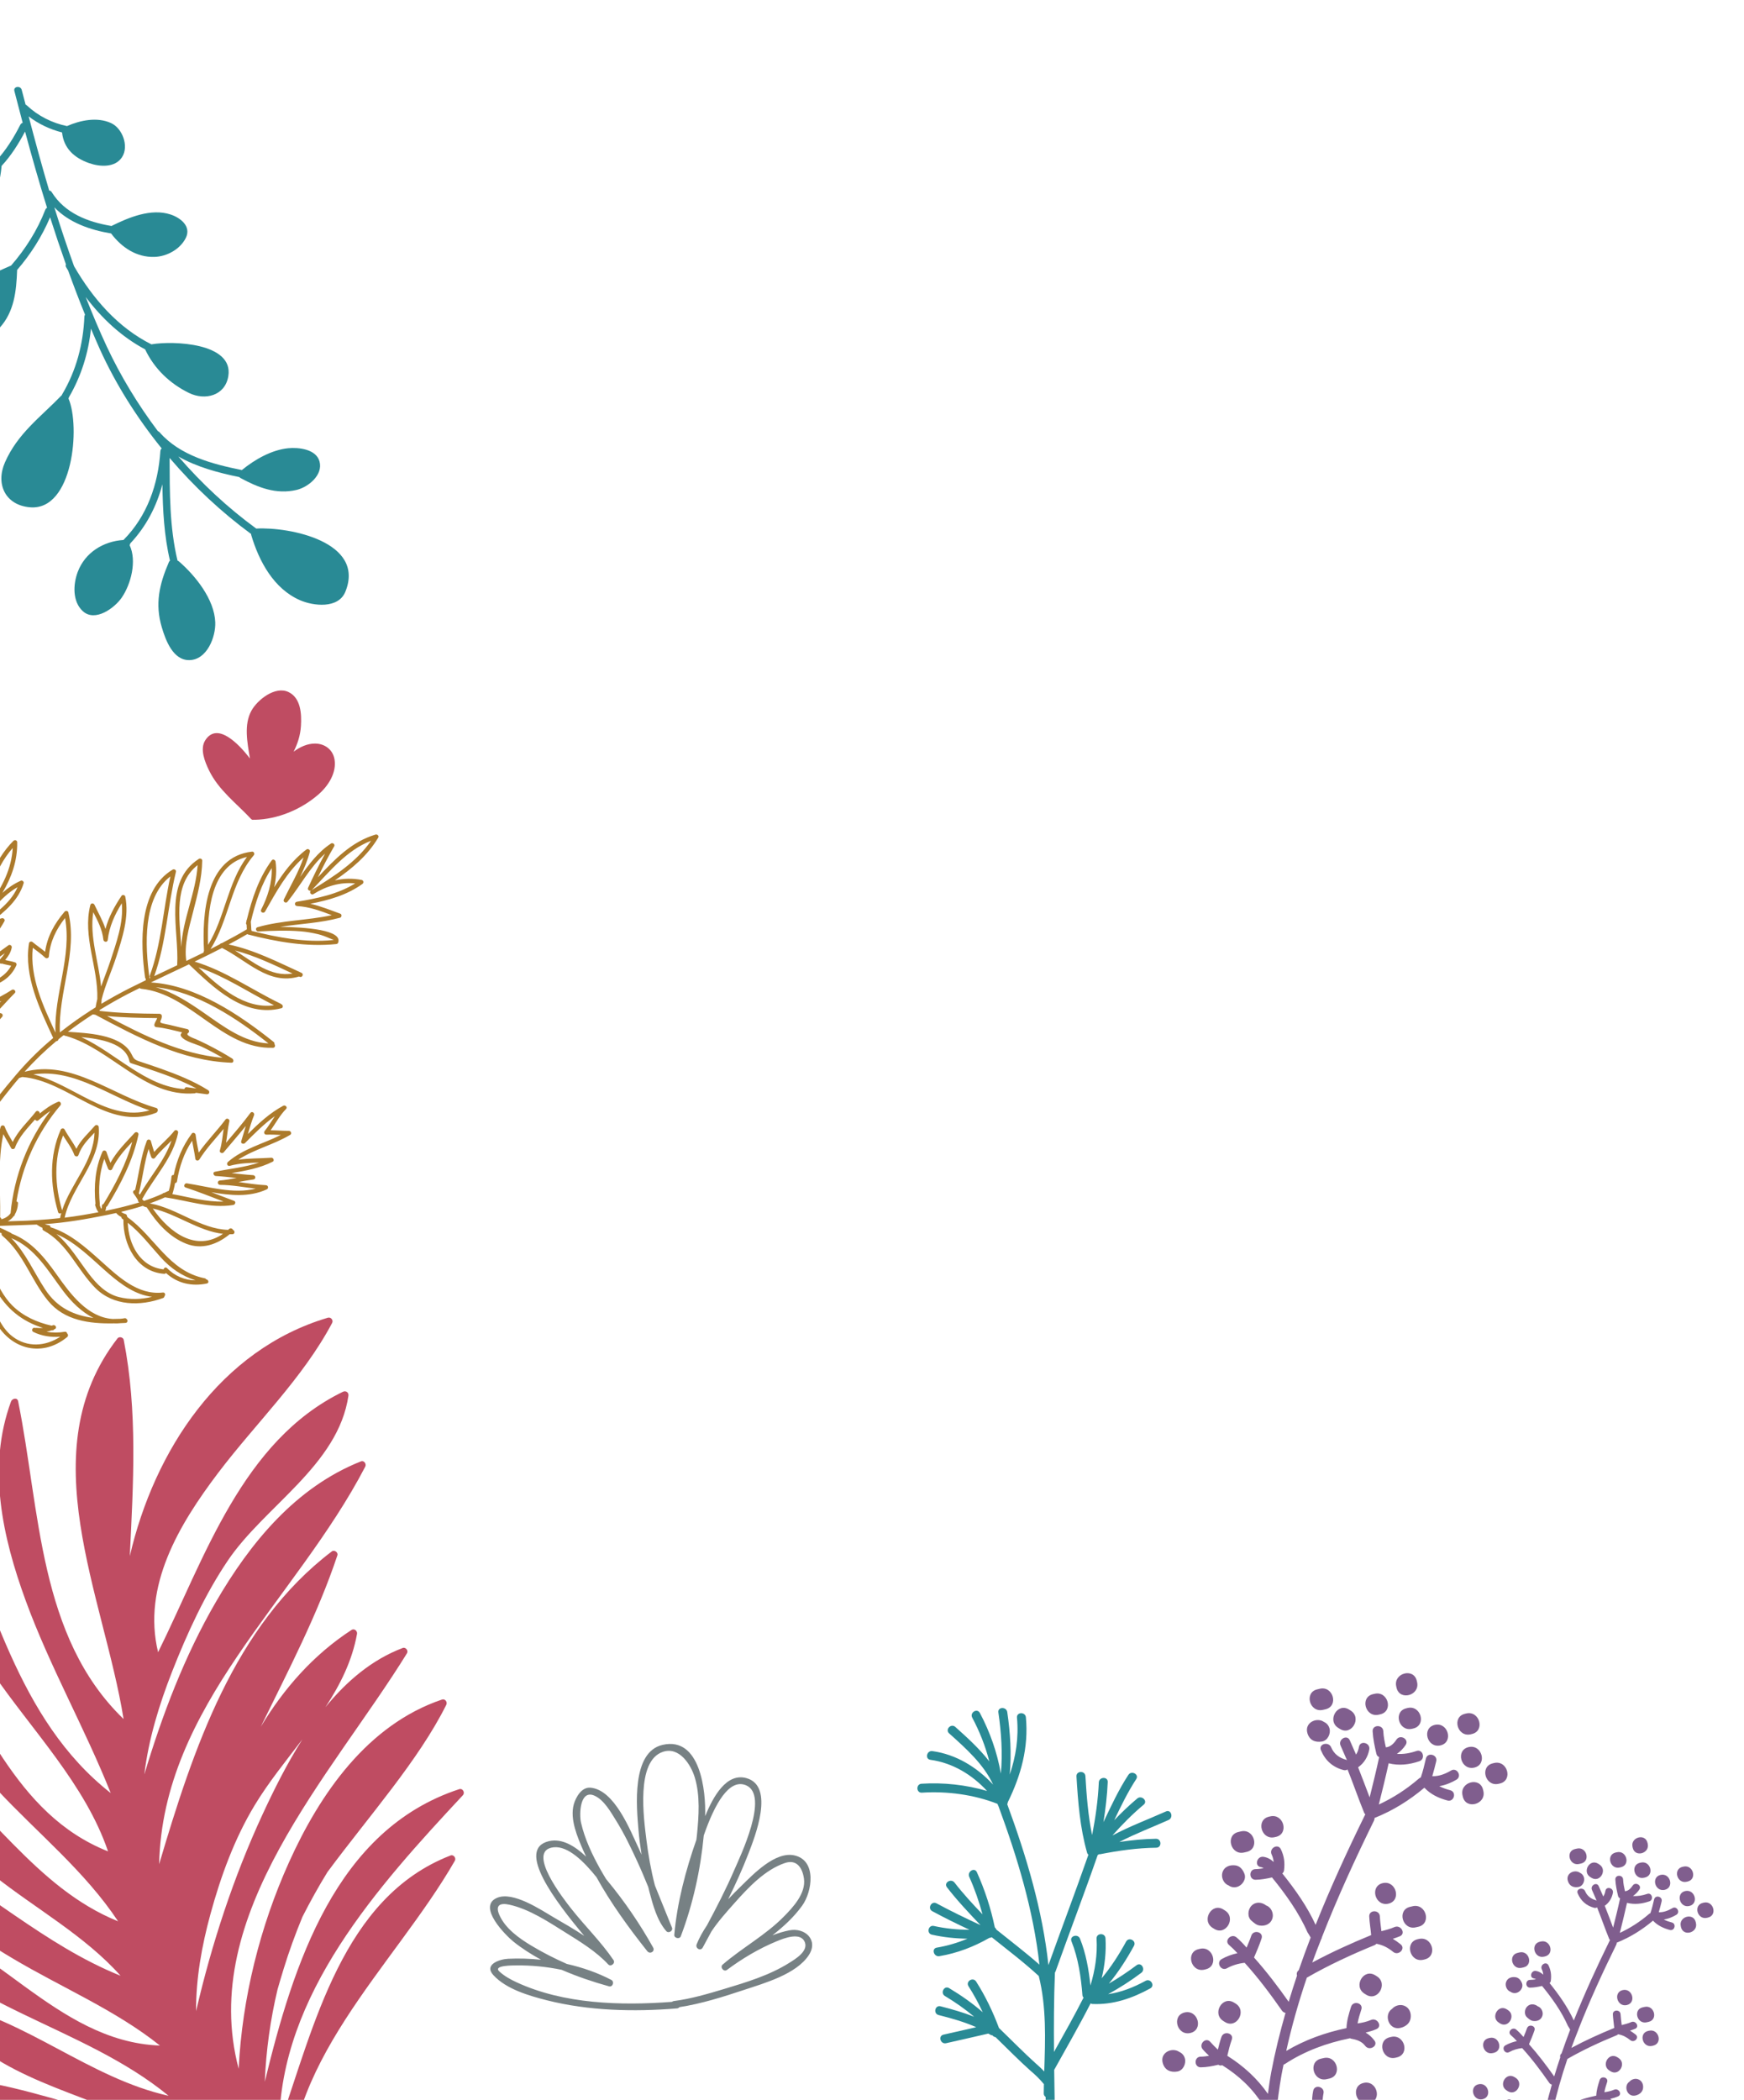 <?xml version="1.0" encoding="utf-8"?>
<!-- Generator: Adobe Illustrator 16.0.0, SVG Export Plug-In . SVG Version: 6.00 Build 0)  -->
<!DOCTYPE svg PUBLIC "-//W3C//DTD SVG 1.1//EN" "http://www.w3.org/Graphics/SVG/1.1/DTD/svg11.dtd">
<svg version="1.1" xmlns="http://www.w3.org/2000/svg" xmlns:xlink="http://www.w3.org/1999/xlink" x="0px" y="0px"
	 width="340.245px" height="409.63px" viewBox="0 0 340.245 409.63" enable-background="new 0 0 340.245 409.63"
	 xml:space="preserve">
<g id="grid" display="none">
</g>
<g id="Layer_1">
	<g>
		<path fill="#805E8E" d="M283.091,345.387c-1.101,0.646-2.369,1.158-3.662,1.098c0.293-0.957,0.537-1.938,0.77-2.913
			c0.309-1.299-1.696-1.831-2.011-0.528c-0.296,1.24-0.574,2.497-1.005,3.701h-0.004c-0.124,0.042-0.246,0.107-0.365,0.213
			c-2.383,2.052-4.979,3.747-7.813,5.053c0.665-2.677,1.333-5.352,1.919-8.042c1.99,0.505,4.014,0.272,5.983-0.396
			c1.264-0.426,0.716-2.432-0.558-2c-1.294,0.438-2.551,0.655-3.817,0.562c0.661-0.448,1.24-1.04,1.705-1.739
			c0.74-1.115-1.065-2.149-1.796-1.042c-0.477,0.719-1.152,1.438-2.062,1.504c-0.233-1.041-0.45-2.083-0.499-3.148
			c-0.066-1.333-2.144-1.315-2.081,0.021c0.081,1.479,0.394,2.94,0.729,4.374c0.082,0.354,0.289,0.558,0.544,0.662
			c-0.559,2.635-1.214,5.244-1.859,7.854c-0.749-1.959-1.47-3.926-2.25-5.871c1.174-0.802,1.92-2.059,2.182-3.472
			c0.24-1.308-1.764-1.842-2.009-0.527c-0.101,0.57-0.286,1.08-0.571,1.523c-0.407-0.927-0.805-1.864-1.223-2.787
			c-0.545-1.223-2.339-0.167-1.795,1.041c0.429,0.951,0.836,1.902,1.251,2.858c-0.053-0.036-0.085-0.084-0.162-0.101
			c-1.329-0.355-2.383-1.125-2.923-2.423c-0.513-1.22-2.519-0.677-2.004,0.556c0.83,1.998,2.297,3.317,4.399,3.872
			c0.318,0.084,0.592,0.025,0.797-0.115c1.119,2.789,2.093,5.629,3.227,8.415c0.066,0.148,0.152,0.277,0.255,0.378
			c-0.036,0.047-0.08,0.08-0.11,0.142c-3.443,7.007-6.713,14.128-9.604,21.38c-1.648-3.615-4.02-6.941-6.5-10.036
			c0.167-0.125,0.298-0.307,0.336-0.588c0.188-1.496,0.039-2.778-0.619-4.135c-0.587-1.211-2.373-0.154-1.792,1.042
			c0.227,0.472,0.338,0.958,0.394,1.452c-0.547-0.515-1.202-0.89-1.972-1.009c-1.312-0.199-1.857,1.81-0.529,2.009
			c0.216,0.036,0.379,0.137,0.552,0.214c-0.527,0.093-1.061,0.17-1.603,0.179c-1.336,0.011-1.315,2.09,0.024,2.073
			c1.084-0.01,2.15-0.219,3.209-0.455c0.007,0.011,0.007,0.02,0.007,0.02c2.66,3.258,5.214,6.826,6.909,10.685
			c0.227,0.329,0.418,0.678,0.617,1.018c-0.811,2.113-1.589,4.231-2.322,6.37c-0.371,0.281-0.457,0.69-0.341,1.062
			c-0.575,1.694-1.109,3.396-1.621,5.108c-2.115-2.994-4.323-5.906-6.764-8.64c0.538-1.226,1.05-2.453,1.474-3.721
			c0.421-1.274-1.59-1.794-2.011-0.533c-0.26,0.793-0.599,1.555-0.917,2.321c-0.604-0.703-1.24-1.372-1.955-1.985
			c-1.008-0.869-2.483,0.597-1.47,1.469c0.586,0.504,1.131,1.041,1.644,1.605c-1.082,0.239-2.155,0.619-3.074,1.146
			c-1.165,0.661-0.121,2.453,1.043,1.788c1.001-0.57,2.267-0.937,3.438-1.057c2.656,2.931,5.011,6.086,7.276,9.326
			c0.182,0.264,0.435,0.399,0.692,0.442c-1.089,3.815-2.044,7.669-2.789,11.59c-0.264,1.403-0.44,2.807-0.642,4.208
			c-2.101-3.022-4.803-5.474-7.93-7.435l0.014-0.012c0.25-1.065,0.505-2.122,0.87-3.144c0.45-1.254-1.562-1.777-2.012-0.529
			c-0.289,0.82-0.498,1.654-0.706,2.493c-0.508-0.489-1.014-0.979-1.479-1.512c-0.877-1.018-2.338,0.461-1.467,1.459
			c0.38,0.449,0.807,0.848,1.229,1.253c-0.533,0.094-1.077,0.167-1.63,0.171c-1.341,0.016-1.321,2.093,0.021,2.077
			c1.145-0.011,2.247-0.229,3.358-0.489c0.013,0,0.017-0.013,0.036-0.019c0.254,0.171,0.528,0.195,0.778,0.095
			c3.202,2.009,5.951,4.53,7.944,7.796c0.152,0.247,0.358,0.379,0.572,0.444c-1.806,15.589,0.205,31.251,5.651,46.074
			c0.462,1.246,2.471,0.701,2.004-0.558c-3.956-10.757-5.977-21.781-6.124-32.946c0,0,0.029-0.022,0.039-0.04
			c2.228-3.387,5.716-6.659,9.122-8.893c0.024,0.017,0.041,0.033,0.075,0.047c1.399,0.452,2.804,0.893,4.258,1.14
			c1.312,0.222,1.848-1.783,0.53-2.01c-0.726-0.122-1.44-0.292-2.149-0.493c0.898-0.451,1.736-1.022,2.498-1.732
			c0.979-0.92-0.498-2.385-1.47-1.474c-0.964,0.904-2.056,1.508-3.287,1.895c-0.092-1.255-0.159-2.523,0.099-3.747
			c0.279-1.307-1.729-1.841-2.008-0.527c-0.382,1.809-0.182,3.634-0.087,5.463c-2.737,1.864-5.418,4.261-7.576,6.898
			c0.115-5.124,0.572-10.263,1.476-15.423c0.121-0.682,0.272-1.36,0.405-2.035c0.079-0.028,0.157-0.04,0.235-0.095
			c3.921-2.569,8.18-4.108,12.73-5.042c0.073,0.029,0.139,0.077,0.234,0.095c1.054,0.179,2.066,0.507,2.731,1.396
			c0.798,1.06,2.604,0.023,1.796-1.045c-0.497-0.663-1.068-1.17-1.721-1.553c0.711-0.167,1.419-0.372,2.101-0.666
			c1.229-0.533,0.167-2.316-1.045-1.795c-0.836,0.359-1.721,0.552-2.621,0.678c0.156-0.925,0.447-1.823,0.737-2.724
			c0.41-1.271-1.596-1.797-2.008-0.528c-0.438,1.368-0.844,2.735-0.897,4.17c-4.165,0.874-8.097,2.285-11.749,4.448
			c1.062-4.836,2.427-9.595,4.016-14.294c4.25-2.439,8.687-4.495,13.222-6.349c0.159-0.066,0.269-0.166,0.366-0.271
			c0.041,0.008,0.062,0.034,0.107,0.038c1.191,0.227,2.213,0.789,3.146,1.555c1.029,0.841,2.505-0.623,1.469-1.471
			c-0.49-0.398-1.005-0.757-1.542-1.081c0.466-0.149,0.931-0.299,1.387-0.499c1.229-0.528,0.166-2.312-1.046-1.792
			c-0.826,0.357-1.69,0.587-2.559,0.802c-0.117-0.965-0.252-1.916-0.305-2.885c-0.06-1.336-2.139-1.319-2.071,0.022
			c0.058,1.219,0.271,2.418,0.376,3.628c-3.919,1.609-7.768,3.353-11.493,5.354c0.543-1.517,1.142-3.015,1.728-4.519
			c0.084-0.114,0.134-0.252,0.149-0.4c3.036-7.753,6.525-15.345,10.173-22.771c0.089-0.18,0.115-0.355,0.104-0.515
			c3.588-1.433,6.782-3.426,9.724-5.902c1.194,1.289,2.806,2.057,4.51,2.498c1.294,0.336,1.821-1.668,0.529-2.004
			c-0.696-0.184-1.452-0.432-2.14-0.789c1.171-0.204,2.302-0.643,3.348-1.265C285.291,346.493,284.242,344.701,283.091,345.387z"/>
		<path fill="#805E8E" d="M258.286,335.896c-1.378-0.967-3.819,0.115-3.222,2.183c0.4,1.388,1.521,1.883,2.87,1.64
			c1.117-0.203,1.726-1.545,1.441-2.559C259.202,336.538,258.793,336.125,258.286,335.896z"/>
		<path fill="#805E8E" d="M263.494,333.678c-0.105-0.065-0.208-0.128-0.31-0.193c-2.278-1.422-4.352,2.177-2.09,3.588
			c0.105,0.065,0.213,0.132,0.311,0.193C263.688,338.688,265.761,335.091,263.494,333.678z"/>
		<path fill="#805E8E" d="M268.184,330.415l-0.319,0.072c-2.612,0.608-1.489,4.607,1.113,4.003l0.318-0.072
			C271.909,333.81,270.791,329.811,268.184,330.415z"/>
		<path fill="#805E8E" d="M274.619,333.182l-0.252,0.062c-2.612,0.608-1.491,4.602,1.113,3.998l0.249-0.058
			C278.341,336.576,277.223,332.578,274.619,333.182z"/>
		<path fill="#805E8E" d="M279.916,336.483c-2.614,0.607-1.491,4.602,1.111,3.998C283.636,339.875,282.52,335.878,279.916,336.483z"
			/>
		<path fill="#805E8E" d="M286.517,340.813c-2.614,0.604-1.499,4.604,1.11,3.999C290.239,344.204,289.123,340.209,286.517,340.813z"
			/>
		<path fill="#805E8E" d="M285.333,350.236l0.057,0.252c0.607,2.609,4.607,1.494,4.004-1.112l-0.061-0.255
			C288.729,346.516,284.727,347.63,285.333,350.236z"/>
		<path fill="#805E8E" d="M272.402,328.988l0.059,0.256c0.609,2.61,4.608,1.49,4.003-1.114l-0.06-0.254
			C275.8,325.266,271.798,326.387,272.402,328.988z"/>
		<path fill="#805E8E" d="M257.494,329.43l-0.505,0.12c-2.613,0.605-1.495,4.603,1.112,4l0.501-0.115
			C261.216,332.824,260.102,328.827,257.494,329.43z"/>
		<path fill="#805E8E" d="M286.057,334.254l-0.249,0.062c-2.615,0.604-1.494,4.607,1.108,4.003l0.257-0.062
			C289.781,337.65,288.666,333.651,286.057,334.254z"/>
		<path fill="#805E8E" d="M291.5,343.917l-0.253,0.061c-2.609,0.604-1.493,4.602,1.113,3.998l0.252-0.056
			C295.224,347.312,294.107,343.312,291.5,343.917z"/>
		<path fill="#805E8E" d="M242.784,365.531c-0.312-0.809-0.854-1.531-1.78-1.646c-1.129-0.142-2.224,0.274-2.542,1.476
			c-0.235,0.894,0.271,2.086,1.204,2.42c0.459,0.336,1.031,0.485,1.672,0.304C242.348,367.805,243.197,366.586,242.784,365.531z"/>
		<path fill="#805E8E" d="M242.104,357.254l-0.504,0.119c-2.616,0.61-1.495,4.603,1.111,4l0.507-0.115
			C245.828,360.647,244.708,356.65,242.104,357.254z"/>
		<path fill="#805E8E" d="M247.821,354.328l-0.255,0.059c-2.609,0.606-1.491,4.61,1.114,4l0.252-0.057
			C251.545,357.724,250.424,353.724,247.821,354.328z"/>
		<path fill="#805E8E" d="M234.105,380.163l-0.257,0.059c-2.61,0.608-1.494,4.607,1.114,4.005l0.251-0.061
			C237.827,383.557,236.711,379.557,234.105,380.163z"/>
		<path fill="#805E8E" d="M238.979,372.682c-0.104-0.064-0.208-0.131-0.31-0.195c-2.284-1.418-4.355,2.18-2.088,3.593
			c0.104,0.064,0.209,0.128,0.309,0.192C239.17,377.688,241.244,374.095,238.979,372.682z"/>
		<path fill="#805E8E" d="M247.027,371.708c-0.862-0.666-2.021-0.795-2.857,0.041c-0.741,0.74-0.876,2.218-0.004,2.938
			c0.487,0.404,0.907,0.829,1.568,0.93c1.115,0.175,2.223-0.3,2.533-1.479C248.512,373.214,247.981,372.029,247.027,371.708z"/>
		<path fill="#805E8E" d="M231.125,392.579c-2.616,0.604-1.495,4.607,1.109,4.002C234.847,395.975,233.729,391.976,231.125,392.579z
			"/>
		<path fill="#805E8E" d="M230.071,400.273c-1.379-0.97-3.819,0.109-3.223,2.18c0.401,1.392,1.524,1.878,2.87,1.64
			c1.116-0.199,1.724-1.54,1.446-2.554C230.989,400.912,230.577,400.504,230.071,400.273z"/>
		<path fill="#805E8E" d="M241.067,390.847c-0.105-0.062-0.209-0.132-0.311-0.19c-2.281-1.424-4.353,2.173-2.089,3.589
			c0.104,0.067,0.209,0.126,0.312,0.196C241.262,395.86,243.333,392.261,241.067,390.847z"/>
		<path fill="#805E8E" d="M258.236,401.476l-0.503,0.114c-2.615,0.609-1.495,4.603,1.109,3.998l0.507-0.114
			C261.963,404.865,260.841,400.866,258.236,401.476z"/>
		<path fill="#805E8E" d="M266.028,406.325c-2.618,0.603-1.494,4.606,1.108,3.999C269.75,409.719,268.632,405.72,266.028,406.325z"
			/>
		<path fill="#805E8E" d="M271.4,397.35l-0.248,0.06c-2.616,0.604-1.497,4.603,1.109,3.999l0.251-0.06
			C275.125,400.741,274.006,396.745,271.4,397.35z"/>
		<path fill="#805E8E" d="M273.723,391.191c-0.741-0.196-1.623,0.094-2.134,0.682c-1.728,1.137-0.631,4.337,1.717,3.695
			c0.927-0.249,1.72-0.837,1.897-1.84C275.393,392.613,274.887,391.5,273.723,391.191z"/>
		<path fill="#805E8E" d="M268.608,385.516c-0.104-0.063-0.214-0.126-0.314-0.193c-2.278-1.422-4.353,2.177-2.084,3.59
			c0.104,0.064,0.208,0.131,0.311,0.197C268.801,390.527,270.874,386.929,268.608,385.516z"/>
		<path fill="#805E8E" d="M269.765,367.35c-2.612,0.608-1.496,4.608,1.11,4.004C273.488,370.749,272.367,366.746,269.765,367.35z"/>
		<path fill="#805E8E" d="M275.607,371.856l-0.506,0.118c-2.613,0.604-1.494,4.604,1.111,3.999l0.506-0.114
			C279.333,375.249,278.211,371.25,275.607,371.856z"/>
		<path fill="#805E8E" d="M276.821,378.238l-0.254,0.055c-2.61,0.61-1.492,4.607,1.113,4.003l0.253-0.06
			C280.544,381.633,279.427,377.634,276.821,378.238z"/>
	</g>
	<g>
		<path fill="#805E8E" d="M326.281,372.226c-0.803,0.471-1.726,0.845-2.669,0.802c0.214-0.696,0.393-1.41,0.562-2.123
			c0.226-0.944-1.234-1.332-1.465-0.381c-0.213,0.902-0.418,1.816-0.732,2.69v0.004c-0.091,0.03-0.179,0.075-0.267,0.153
			c-1.734,1.494-3.626,2.729-5.689,3.679c0.484-1.95,0.971-3.895,1.398-5.854c1.449,0.368,2.92,0.198,4.354-0.292
			c0.921-0.305,0.522-1.767-0.405-1.456c-0.94,0.319-1.856,0.478-2.781,0.408c0.484-0.324,0.904-0.758,1.245-1.264
			c0.54-0.812-0.776-1.566-1.308-0.757c-0.349,0.524-0.84,1.047-1.503,1.093c-0.17-0.757-0.326-1.516-0.363-2.29
			c-0.046-0.971-1.559-0.959-1.513,0.017c0.055,1.072,0.284,2.138,0.526,3.18c0.062,0.261,0.213,0.409,0.399,0.482
			c-0.406,1.92-0.886,3.819-1.358,5.718c-0.541-1.428-1.067-2.857-1.636-4.273c0.858-0.584,1.399-1.497,1.593-2.527
			c0.173-0.952-1.291-1.344-1.464-0.387c-0.074,0.417-0.207,0.791-0.416,1.112c-0.294-0.676-0.584-1.357-0.893-2.031
			c-0.397-0.891-1.701-0.122-1.306,0.761c0.312,0.69,0.606,1.385,0.91,2.079c-0.039-0.021-0.064-0.059-0.116-0.071
			c-0.971-0.261-1.735-0.823-2.132-1.766c-0.37-0.889-1.832-0.492-1.456,0.406c0.604,1.451,1.673,2.414,3.203,2.82
			c0.233,0.06,0.428,0.017,0.58-0.086c0.816,2.031,1.521,4.1,2.348,6.123c0.048,0.11,0.111,0.205,0.185,0.277
			c-0.025,0.033-0.059,0.061-0.079,0.103c-2.506,5.105-4.888,10.287-6.992,15.566c-1.199-2.631-2.925-5.054-4.733-7.305
			c0.124-0.091,0.22-0.226,0.247-0.429c0.137-1.088,0.029-2.024-0.452-3.012c-0.425-0.879-1.727-0.111-1.302,0.762
			c0.162,0.34,0.245,0.695,0.284,1.055c-0.397-0.376-0.874-0.646-1.435-0.732c-0.953-0.149-1.352,1.316-0.386,1.461
			c0.159,0.024,0.274,0.098,0.404,0.152c-0.386,0.075-0.773,0.128-1.167,0.133c-0.976,0.01-0.959,1.521,0.013,1.512
			c0.792-0.009,1.568-0.162,2.337-0.333l0.01,0.019c1.933,2.366,3.793,4.964,5.026,7.773c0.168,0.238,0.304,0.489,0.447,0.741
			c-0.587,1.538-1.153,3.079-1.687,4.638c-0.272,0.203-0.336,0.501-0.251,0.771c-0.416,1.232-0.807,2.472-1.18,3.715
			c-1.538-2.175-3.146-4.296-4.921-6.288c0.39-0.891,0.761-1.784,1.074-2.709c0.303-0.925-1.16-1.304-1.467-0.388
			c-0.188,0.58-0.436,1.133-0.669,1.692c-0.437-0.512-0.902-0.998-1.421-1.444c-0.733-0.636-1.807,0.434-1.069,1.068
			c0.427,0.368,0.822,0.757,1.193,1.171c-0.783,0.169-1.565,0.447-2.238,0.829c-0.846,0.482-0.087,1.791,0.762,1.306
			c0.729-0.414,1.649-0.681,2.501-0.768c1.934,2.128,3.649,4.428,5.297,6.788c0.132,0.19,0.314,0.292,0.501,0.323
			c-0.791,2.777-1.487,5.582-2.025,8.436c-0.192,1.017-0.322,2.044-0.467,3.062c-1.53-2.196-3.497-3.984-5.771-5.411l0.007-0.013
			c0.183-0.771,0.369-1.537,0.635-2.281c0.324-0.917-1.14-1.295-1.466-0.384c-0.209,0.592-0.363,1.199-0.511,1.809
			c-0.374-0.358-0.744-0.712-1.079-1.1c-0.639-0.739-1.703,0.334-1.07,1.066c0.278,0.322,0.59,0.617,0.895,0.905
			c-0.388,0.073-0.784,0.125-1.185,0.128c-0.976,0.012-0.96,1.524,0.015,1.51c0.833-0.007,1.638-0.163,2.446-0.356
			c0.008,0,0.013-0.008,0.024-0.008c0.187,0.124,0.388,0.137,0.567,0.062c2.331,1.466,4.334,3.302,5.784,5.682
			c0.111,0.178,0.26,0.272,0.416,0.32c-1.312,11.347,0.148,22.751,4.116,33.542c0.335,0.906,1.797,0.509,1.458-0.405
			c-2.881-7.834-4.353-15.855-4.457-23.986c0.009-0.007,0.019-0.012,0.019-0.012c1.628-2.482,4.167-4.863,6.647-6.491
			c0.02,0.01,0.033,0.026,0.054,0.034c1.021,0.329,2.043,0.648,3.102,0.829c0.958,0.164,1.347-1.296,0.387-1.464
			c-0.534-0.088-1.048-0.212-1.564-0.356c0.652-0.332,1.264-0.744,1.816-1.261c0.714-0.672-0.359-1.737-1.07-1.073
			c-0.699,0.656-1.493,1.1-2.393,1.381c-0.065-0.916-0.112-1.836,0.075-2.73c0.201-0.951-1.261-1.341-1.461-0.383
			c-0.28,1.315-0.135,2.647-0.065,3.978c-1.993,1.354-3.944,3.103-5.516,5.019c0.083-3.731,0.417-7.469,1.074-11.229
			c0.091-0.496,0.198-0.987,0.297-1.48c0.056-0.017,0.112-0.029,0.171-0.069c2.852-1.869,5.957-2.988,9.265-3.672
			c0.057,0.027,0.103,0.058,0.171,0.068c0.771,0.133,1.505,0.372,1.988,1.018c0.582,0.77,1.896,0.023,1.309-0.757
			c-0.359-0.486-0.775-0.851-1.253-1.132c0.519-0.119,1.033-0.269,1.527-0.486c0.896-0.383,0.124-1.688-0.758-1.306
			c-0.611,0.263-1.252,0.404-1.908,0.493c0.114-0.672,0.324-1.329,0.537-1.981c0.3-0.928-1.163-1.307-1.463-0.383
			c-0.32,0.992-0.614,1.989-0.655,3.031c-3.029,0.638-5.892,1.666-8.553,3.243c0.776-3.523,1.768-6.99,2.925-10.409
			c3.092-1.774,6.325-3.271,9.626-4.621c0.115-0.051,0.197-0.12,0.266-0.199c0.03,0.008,0.043,0.024,0.078,0.03
			c0.866,0.161,1.612,0.571,2.291,1.128c0.748,0.617,1.822-0.45,1.069-1.069c-0.357-0.289-0.732-0.548-1.123-0.783
			c0.338-0.111,0.676-0.222,1.01-0.368c0.898-0.381,0.121-1.68-0.762-1.301c-0.603,0.261-1.232,0.425-1.864,0.583
			c-0.084-0.703-0.182-1.397-0.22-2.1c-0.046-0.975-1.559-0.962-1.506,0.017c0.042,0.885,0.194,1.761,0.271,2.642
			c-2.853,1.171-5.656,2.439-8.365,3.896c0.395-1.104,0.83-2.197,1.262-3.292c0.056-0.08,0.091-0.18,0.103-0.29
			c2.21-5.646,4.75-11.172,7.407-16.577c0.063-0.131,0.084-0.259,0.074-0.374c2.612-1.044,4.938-2.496,7.081-4.296
			c0.869,0.937,2.044,1.494,3.282,1.818c0.942,0.247,1.326-1.219,0.387-1.461c-0.509-0.132-1.059-0.311-1.562-0.574
			c0.855-0.146,1.681-0.465,2.438-0.92C327.883,373.033,327.118,371.728,326.281,372.226z"/>
		<path fill="#805E8E" d="M308.225,365.32c-1.006-0.703-2.781,0.079-2.347,1.585c0.289,1.015,1.107,1.373,2.088,1.194
			c0.813-0.145,1.259-1.124,1.051-1.861C308.89,365.788,308.592,365.486,308.225,365.32z"/>
		<path fill="#805E8E" d="M312.014,363.705c-0.077-0.051-0.15-0.098-0.227-0.146c-1.659-1.029-3.164,1.59-1.521,2.614
			c0.08,0.048,0.155,0.1,0.231,0.142C312.154,367.35,313.666,364.732,312.014,363.705z"/>
		<path fill="#805E8E" d="M315.429,361.329l-0.233,0.051c-1.9,0.443-1.086,3.356,0.812,2.919l0.231-0.056
			C318.142,363.799,317.324,360.887,315.429,361.329z"/>
		<path fill="#805E8E" d="M320.112,363.343l-0.181,0.042c-1.905,0.444-1.09,3.352,0.808,2.913l0.183-0.043
			C322.82,365.812,322.008,362.904,320.112,363.343z"/>
		<path fill="#805E8E" d="M323.966,365.745c-1.898,0.441-1.082,3.352,0.815,2.914C326.676,368.214,325.865,365.305,323.966,365.745z
			"/>
		<path fill="#805E8E" d="M328.773,368.896c-1.899,0.442-1.089,3.356,0.81,2.912C331.486,371.367,330.669,368.457,328.773,368.896z"
			/>
		<path fill="#805E8E" d="M327.916,375.759l0.041,0.185c0.438,1.898,3.352,1.085,2.911-0.81l-0.043-0.187
			C330.385,373.047,327.473,373.86,327.916,375.759z"/>
		<path fill="#805E8E" d="M318.5,360.289l0.044,0.188c0.44,1.899,3.353,1.086,2.915-0.814l-0.044-0.183
			C320.974,357.581,318.061,358.396,318.5,360.289z"/>
		<path fill="#805E8E" d="M307.647,360.615l-0.367,0.083c-1.905,0.443-1.091,3.352,0.808,2.913l0.369-0.083
			C310.356,363.083,309.544,360.17,307.647,360.615z"/>
		<path fill="#805E8E" d="M328.439,364.128l-0.18,0.038c-1.905,0.442-1.09,3.355,0.807,2.915l0.184-0.043
			C331.149,366.597,330.337,363.684,328.439,364.128z"/>
		<path fill="#805E8E" d="M332.401,371.155l-0.185,0.045c-1.899,0.441-1.082,3.354,0.811,2.912l0.185-0.044
			C335.114,373.632,334.301,370.719,332.401,371.155z"/>
		<path fill="#805E8E" d="M296.936,386.889c-0.226-0.586-0.622-1.11-1.295-1.194c-0.821-0.104-1.618,0.198-1.85,1.073
			c-0.167,0.652,0.2,1.52,0.876,1.762c0.336,0.243,0.751,0.353,1.216,0.22C296.625,388.546,297.237,387.661,296.936,386.889z"/>
		<path fill="#805E8E" d="M296.442,380.865l-0.366,0.09c-1.904,0.441-1.089,3.35,0.81,2.908l0.367-0.084
			C299.153,383.341,298.339,380.429,296.442,380.865z"/>
		<path fill="#805E8E" d="M300.603,378.737l-0.183,0.042c-1.903,0.443-1.087,3.355,0.811,2.914l0.186-0.043
			C303.316,381.207,302.5,378.296,300.603,378.737z"/>
		<path fill="#805E8E" d="M290.623,397.544l-0.19,0.044c-1.899,0.442-1.086,3.351,0.814,2.911l0.179-0.041
			C293.328,400.015,292.516,397.107,290.623,397.544z"/>
		<path fill="#805E8E" d="M294.168,392.1c-0.077-0.048-0.151-0.1-0.226-0.146c-1.66-1.031-3.167,1.589-1.523,2.616
			c0.081,0.051,0.152,0.097,0.229,0.146C294.31,395.743,295.816,393.123,294.168,392.1z"/>
		<path fill="#805E8E" d="M300.028,391.388c-0.632-0.486-1.476-0.576-2.081,0.028c-0.542,0.542-0.639,1.619-0.002,2.143
			c0.354,0.295,0.66,0.603,1.143,0.673c0.81,0.129,1.619-0.212,1.843-1.071C301.108,392.485,300.722,391.626,300.028,391.388z"/>
		<path fill="#805E8E" d="M288.449,406.584c-1.902,0.438-1.087,3.351,0.81,2.913C291.161,409.055,290.346,406.143,288.449,406.584z"
			/>
		<path fill="#805E8E" d="M295.688,405.32c-0.076-0.042-0.153-0.094-0.227-0.135c-1.66-1.035-3.169,1.582-1.52,2.606
			c0.074,0.053,0.15,0.095,0.226,0.146C295.828,408.969,297.338,406.352,295.688,405.32z"/>
		<path fill="#805E8E" d="M319.463,405.571c-0.541-0.14-1.183,0.068-1.555,0.5c-1.259,0.825-0.458,3.155,1.249,2.69
			c0.676-0.184,1.252-0.615,1.384-1.342C320.677,406.612,320.31,405.796,319.463,405.571z"/>
		<path fill="#805E8E" d="M315.738,401.441c-0.072-0.048-0.155-0.093-0.229-0.141c-1.66-1.035-3.169,1.582-1.52,2.614
			c0.077,0.046,0.153,0.094,0.229,0.142C315.877,405.091,317.384,402.467,315.738,401.441z"/>
		<path fill="#805E8E" d="M316.578,388.216c-1.9,0.44-1.087,3.354,0.81,2.917C319.292,390.689,318.473,387.776,316.578,388.216z"/>
		<path fill="#805E8E" d="M320.834,391.5l-0.372,0.083c-1.898,0.438-1.086,3.351,0.813,2.912l0.367-0.084
			C323.543,393.967,322.727,391.055,320.834,391.5z"/>
		<path fill="#805E8E" d="M321.719,396.144l-0.188,0.039c-1.898,0.44-1.086,3.354,0.812,2.917l0.186-0.048
			C324.428,398.613,323.612,395.701,321.719,396.144z"/>
	</g>
	<path fill="#298A95" d="M8.838,40.918c-1.537,3.973-3.868,7.665-6.67,10.88c-3.633,1.581-7.748,3.341-10.29,6.521
		c-1.657,2.066-1.739,6.328,0.865,7.765c2.411,1.325,5.51-0.301,7.191-2.143c2.848-3.124,3.254-7.148,3.404-11.196
		c0-0.026-0.011-0.047-0.008-0.074c2.648-3.049,4.87-6.558,6.442-10.284c0.98,3.08,2.012,6.142,3.091,9.192
		c-0.076,0.153-0.081,0.34,0.04,0.551c0.127,0.228,0.27,0.447,0.402,0.673c1.043,2.88,2.129,5.748,3.288,8.584
		c-0.065,0.093-0.123,0.199-0.128,0.36c-0.225,5.385-1.588,10.569-4.363,15.223c-0.021,0.032-0.024,0.066-0.033,0.102
		c-4.157,4.306-8.604,7.443-11.104,13.131c-1.862,4.246,0.09,8.366,4.912,8.759c8.369,0.686,9.838-15.763,7.486-21.219
		c0.037-0.074,0.062-0.144,0.066-0.214c2.424-4.161,3.834-8.677,4.316-13.42c0.577,1.341,1.145,2.697,1.745,4.029
		c3.104,6.83,7.221,13.371,12.062,19.347c-0.142,0.1-0.246,0.261-0.263,0.5c-0.423,6.469-2.562,12.684-7.198,17.351
		c-3.939,0.256-7.485,2.437-8.917,6.214c-0.919,2.416-1.069,5.794,0.981,7.671c2.404,2.204,6.206-0.625,7.586-2.627
		c1.82-2.632,2.992-7.206,1.545-10.246c0.063-0.106,0.111-0.219,0.128-0.336c3.117-3.304,5.145-7.255,6.271-11.535
		c0.072,5.013,0.335,10.053,1.477,14.891c-0.077,0.069-0.156,0.145-0.204,0.262c-1.874,4.352-2.758,8.161-1.386,12.757
		c0.74,2.495,2.182,6.435,5.371,6.386c3.457-0.054,5.157-4.536,5.055-7.364c-0.16-4.489-3.859-9.093-7.094-11.897
		c-0.086-0.077-0.176-0.118-0.266-0.144c-1.567-6.491-1.525-13.364-1.549-20.035c4.756,5.579,10.137,10.606,15.904,14.835
		c-0.002,0.055-0.006,0.107,0.01,0.165c1.52,5.151,4.396,10.504,9.506,12.743c2.622,1.152,7.499,1.722,8.869-1.637
		c3.969-9.742-10.896-12.688-17.391-12.329c-5.53-4.04-10.648-8.799-15.193-14.062c3.622,2.075,7.863,3.194,11.896,4.018
		c0.058,0.059,0.118,0.12,0.199,0.164c3.437,1.875,6.993,3.27,10.947,2.348c2.311-0.539,5.225-2.922,4.502-5.558
		c-0.664-2.422-4.088-2.781-6.131-2.58c-3.223,0.324-6.516,2.207-9.018,4.255c-5.694-1.14-12.108-2.823-16.057-7.372
		c-0.096-0.105-0.201-0.17-0.318-0.204c-3.909-5.19-7.287-10.766-9.992-16.542c-1.475-3.153-2.818-6.383-4.105-9.64
		c3.146,4.152,6.953,7.744,11.604,10.221l0.002,0.012c1.777,3.759,4.84,6.684,8.576,8.498c3.089,1.5,7.012,0.546,7.643-3.268
		c1.09-6.559-10.856-6.938-14.932-6.237c-0.021,0.002-0.036,0.018-0.053,0.019c-6.568-3.281-11.471-8.97-15.105-15.247
		c-1.363-3.794-2.653-7.625-3.849-11.492c2.865,2.99,6.965,4.416,11.069,5.098c2.066,2.732,4.95,4.686,8.475,4.574
		c2.427-0.076,5.006-1.496,6.1-3.69c1.141-2.276-1.056-3.95-2.958-4.58c-3.806-1.255-8.163,0.56-11.54,2.24
		c-4.59-0.769-9.105-2.48-11.659-6.608c-0.131-0.214-0.308-0.303-0.49-0.304c-1.435-4.819-2.741-9.65-4.006-14.465
		c1.925,1.487,4.172,2.529,6.513,3.13c0.336,3.124,2.393,4.963,5.261,5.979c2.092,0.739,5.11,0.946,6.459-1.182
		c1.362-2.144,0.056-5.608-2.158-6.625c-2.681-1.232-5.976-0.562-8.578,0.578c-0.007,0.005-0.014,0.01-0.014,0.01
		c-2.906-0.593-5.671-1.994-7.832-4.027c-0.082-0.082-0.169-0.129-0.25-0.162c-0.251-0.954-0.514-1.915-0.756-2.869
		c-0.229-0.894-1.663-0.699-1.434,0.208c0.527,2.069,1.07,4.143,1.621,6.216c-0.186,0.05-0.352,0.167-0.463,0.38
		c-1.271,2.511-2.761,4.892-4.65,6.973c-2.35,0.175-4.807,1.778-6.205,3.621c-0.868,1.138-1.825,3.177-0.898,4.541
		c1.109,1.637,3.681,0.642,4.971-0.188c2.386-1.518,2.872-4.208,3.124-6.833c0.001-0.026-0.007-0.047-0.006-0.068
		c0,0,0.009-0.007,0.009-0.018c1.854-1.997,3.31-4.304,4.582-6.707c1.344,4.974,2.754,9.945,4.293,14.879
		C9.041,40.609,8.913,40.727,8.838,40.918z"/>
	<path fill="#778184" d="M153.976,376.562c-1.101,0.217-2.199,0.551-3.276,0.965c2.143-1.681,4.157-3.507,5.802-5.785
		c1.958-2.721,2.886-8.832-1.521-9.804c-3.75-0.825-8.022,3.676-10.355,5.958c-0.839,0.812-1.707,1.686-2.568,2.6
		c1.45-2.94,2.811-5.922,3.989-8.991c1.206-3.139,5.161-13.047-0.393-14.631c-3.899-1.11-6.497,3.535-8.087,7.413
		c0.174-4.826-0.916-15.589-8.285-13.913c-6.14,1.395-5.088,12.163-4.719,16.596c0.136,1.615,0.353,3.226,0.605,4.833
		c-0.185-0.407-0.358-0.814-0.549-1.214c-1.668-3.521-4.709-11.441-9.417-11.86c-1.742-0.153-2.868,1.872-3.259,3.254
		c-0.809,2.904,0.736,6.431,1.858,9.019c0.173,0.395,0.369,0.788,0.549,1.183c-2.151-2.038-4.682-3.63-7.274-3.018
		c-6.502,1.546,1.321,11.812,6.915,18.475c-1.957-1.298-4.003-2.472-5.921-3.587c-2.502-1.456-8.026-5.234-11.175-3.804
		c-3.823,1.733,1.824,7.346,3.262,8.499c1.651,1.33,3.483,2.493,5.398,3.544c-2.157-0.218-4.32-0.294-6.43-0.188
		c-1.641,0.084-4.792,1.099-2.865,3.198c2.501,2.722,6.924,4.009,10.384,4.888c8.183,2.08,17.073,2.287,25.439,1.595
		c0.208-0.022,0.36-0.111,0.462-0.244c4.278-0.656,8.542-2.01,12.615-3.363c3.954-1.313,10.217-3.059,12.647-6.807
		C159.717,378.425,157.028,375.957,153.976,376.562z M153.953,382.92c-3.813,2.402-8.361,3.778-12.647,5.066
		c-3.2,0.962-6.536,1.948-9.862,2.368c-0.146,0.021-0.254,0.08-0.349,0.157c-9.994,0.757-21.142,0.442-30.337-3.83
		c-1.189-0.551-2.367-1.205-3.336-2.095c-1.34-1.235,2.764-1.177,3.344-1.187c2.886-0.033,5.885,0.253,8.818,0.865
		c3.029,1.314,6.174,2.375,9.215,3.214c0.742,0.209,1.128-0.899,0.467-1.249c-2.683-1.405-5.637-2.427-8.68-3.117
		c-2.376-1.05-4.699-2.23-6.917-3.563c-2.405-1.447-5.114-3.359-6.264-6.03c-0.832-1.934,0.239-2.338,1.951-1.967
		c3.874,0.842,7.611,3.33,10.924,5.404c2.886,1.802,6.043,3.722,8.37,6.238c0.522,0.558,1.464-0.213,1.038-0.84
		c-2.418-3.56-5.583-6.642-8.243-10.019c-1.315-1.67-8.988-11.371-3.439-11.977c2.855-0.311,5.968,2.853,8.352,5.814
		c2.823,5.11,6.337,9.931,9.917,14.445c0.527,0.668,1.573,0.072,1.147-0.704c-2.554-4.577-5.575-9.002-8.912-13.037
		c-0.088-0.107-0.177-0.222-0.271-0.329c-0.38-0.646-0.774-1.286-1.138-1.938c-1.594-2.861-3.019-5.875-3.753-9.083
		c-0.363-1.602-0.231-6.526,2.644-5.232c1.869,0.844,3.16,3.185,4.194,4.837c1.583,2.537,2.886,5.258,4.137,7.975
		c0.76,1.648,1.461,3.317,2.145,4.995c0.079,0.32,0.151,0.648,0.239,0.967c0.682,2.567,1.489,5.604,3.29,7.653
		c0.435,0.497,1.36-0.069,1.104-0.683c-1.123-2.738-2.207-5.49-3.328-8.222c-0.761-2.934-1.293-5.933-1.665-8.934
		c-0.496-4.037-2.106-15.381,3.229-17.149c3.182-1.056,5.445,2.487,6.203,4.979c1.084,3.55,0.792,7.592,0.431,11.232
		c-0.031,0.315-0.072,0.636-0.11,0.948c-2.079,5.898-3.771,12.333-4.312,18.542c-0.057,0.65,1.035,0.907,1.267,0.293
		c2.358-6.213,3.86-12.999,4.486-19.678c2.145-6.205,4.957-11.131,8.217-9.798c4.668,1.914-1.134,13.925-2.267,16.54
		c-1.595,3.688-3.427,7.256-5.328,10.791c-0.8,1.198-1.504,2.431-2.008,3.697c-0.312,0.782,0.76,1.409,1.186,0.633
		c0.567-1.042,1.131-2.091,1.692-3.132c1.323-1.99,2.976-3.825,4.492-5.533c2.678-3.014,5.941-6.51,9.862-7.826
		c2.309-0.771,3.409,0.974,3.7,3.048c0.406,2.888-2.138,5.601-3.974,7.458c-3.566,3.607-8.08,6.029-11.896,9.321
		c-0.576,0.503,0.233,1.495,0.842,1.035c2.97-2.214,6.262-4.174,9.69-5.586c1.46-0.6,4.714-1.906,5.517,0.204
		C157.696,380.666,155.124,382.186,153.953,382.92z"/>
	<path fill="#298A95" d="M227.471,353.366c-3.497,1.559-7.084,2.895-10.446,4.687c1.896-2.14,3.903-4.167,6.105-6.009
		c0.86-0.723-0.414-1.916-1.261-1.202c-1.583,1.328-3.071,2.751-4.49,4.235c1.307-2.737,2.627-5.467,4.289-8.016
		c0.618-0.941-0.924-1.756-1.536-0.82c-1.904,2.917-3.363,6.069-4.857,9.212c0.417-2.59,0.726-5.198,0.837-7.818
		c0.054-1.119-1.69-1.048-1.738,0.065c-0.157,3.448-0.636,6.874-1.314,10.262c-0.776-3.784-1.069-7.624-1.302-11.484
		c-0.069-1.121-1.811-1.065-1.745,0.059c0.308,5.028,0.687,10.019,2.074,14.881c0.049,0.179,0.146,0.299,0.255,0.387
		c-2.515,7.21-5.229,14.342-7.799,21.536c-1.157-10.76-4.308-21.257-8.034-31.38l0.004-0.02c0.063-0.111,0.097-0.244,0.107-0.384
		c2.573-5.229,4.076-10.651,3.526-16.552c-0.104-1.111-1.845-1.055-1.739,0.066c0.361,3.918-0.215,7.565-1.413,11.104
		c0.368-4.049,0.116-8.142-0.481-12.183c-0.159-1.102-1.903-1.052-1.736,0.064c0.583,3.956,0.841,7.958,0.489,11.927
		c-0.724-4.129-2.127-8.125-4.099-11.833c-0.534-0.995-2.013-0.077-1.491,0.912c1.444,2.707,2.575,5.58,3.337,8.547
		c-1.909-2.468-4.286-4.63-6.637-6.733c-0.84-0.75-2.04,0.515-1.205,1.26c3.324,2.976,6.728,6.017,8.583,9.993
		c-3.144-3.385-7.223-5.9-11.849-6.535c-1.105-0.153-1.502,1.544-0.387,1.698c4.335,0.597,8.136,2.909,11.052,6.077
		c-4.125-1.213-8.528-1.68-12.778-1.41c-1.122,0.068-1.062,1.812,0.063,1.741c4.904-0.31,10.106,0.368,14.708,2.168
		c0.033,0.044,0.062,0.082,0.093,0.124c0.021,0.115,0.066,0.223,0.128,0.311c3.683,9.98,6.832,20.342,8.002,30.948
		c-2.703-2.388-5.605-4.587-8.405-6.843c-0.066-0.162-0.158-0.312-0.297-0.414c-0.771-3.73-1.946-7.306-3.501-10.781
		c-0.46-1.025-1.941-0.099-1.49,0.911c1.065,2.372,1.917,4.817,2.589,7.313c-1.899-1.993-3.772-4.012-5.457-6.192
		c-0.678-0.883-2.169,0.025-1.484,0.911c2.019,2.611,4.273,5,6.551,7.384c-2.905-1.343-5.78-2.731-8.589-4.25
		c-0.99-0.537-1.811,0.997-0.822,1.532c2.38,1.292,4.807,2.48,7.259,3.625c-2.327-0.004-4.642-0.226-6.948-0.741
		c-1.098-0.248-1.483,1.452-0.382,1.699c2.298,0.514,4.614,0.754,6.943,0.782c-1.916,0.793-3.902,1.393-5.988,1.742
		c-1.104,0.187-0.59,1.852,0.505,1.668c3.484-0.586,6.732-1.838,9.772-3.582c0.061-0.007,0.11-0.007,0.168-0.011
		c0.108-0.012,0.186-0.06,0.267-0.104c3.088,2.476,6.281,4.885,9.184,7.568c1.522,6.08,1.261,12.374,1.067,18.616
		c-0.495-0.503-0.997-1-1.531-1.455l-0.021-0.009c-2.507-2.254-4.849-4.675-7.278-7.004c-1.184-3.169-2.642-6.214-4.461-9.071
		c-0.603-0.946-2.091-0.035-1.488,0.915c1.045,1.636,1.962,3.333,2.781,5.08c-2.026-1.77-4.239-3.315-6.561-4.708
		c-0.961-0.577-1.782,0.961-0.825,1.535c2.018,1.205,3.932,2.548,5.715,4.048c-2.141-0.844-4.382-1.48-6.561-2.038
		c-1.088-0.276-1.472,1.423-0.384,1.703c2.458,0.627,4.99,1.324,7.338,2.377c-2.124,0.489-4.254,0.978-6.382,1.451
		c-1.099,0.249-0.586,1.913,0.503,1.67c2.75-0.612,5.494-1.248,8.238-1.878c0.126,0.076,0.264,0.132,0.388,0.217
		c0.153,0.093,0.294,0.129,0.432,0.133c0.148,0.208,0.362,0.312,0.593,0.344c2.3,2.225,4.528,4.514,6.916,6.644
		c0.016,0.012,0.032,0.018,0.032,0.018c0.882,0.753,1.711,1.562,2.438,2.448c0.016,0.02,0.037,0.02,0.05,0.038
		c-0.011,0.612-0.028,1.226-0.03,1.831c-0.005,0.332,0.155,0.545,0.363,0.677c0.021,1.419,0.048,2.835,0.073,4.258
		c0.012,1.125,1.756,1.061,1.742-0.058c-0.055-3.173-0.101-6.325-0.142-9.471c2.394-4.305,4.863-8.581,7.105-12.971
		c0.103,0.053,0.193,0.111,0.324,0.115c4.054,0.195,7.798-1.102,11.309-3.031c0.987-0.541,0.071-2.022-0.907-1.484
		c-2.336,1.284-4.753,2.228-7.317,2.609c2.257-1.231,4.416-2.616,6.486-4.174c0.89-0.669-0.013-2.159-0.914-1.487
		c-1.736,1.307-3.545,2.508-5.419,3.595c1.876-2.273,3.48-4.766,4.9-7.372c0.538-0.986-0.997-1.81-1.533-0.825
		c-1.386,2.545-2.944,4.961-4.771,7.162c0.607-2.547,0.903-5.137,0.749-7.796c-0.064-1.121-1.809-1.063-1.743,0.062
		c0.183,3.153-0.296,6.17-1.198,9.144c-0.321-3.105-0.879-6.281-2.034-9.139c-0.416-1.035-2.087-0.536-1.668,0.501
		c1.332,3.306,1.865,6.992,2.142,10.529c0.018,0.207,0.107,0.347,0.223,0.462c-1.827,3.59-3.805,7.094-5.773,10.604
		c-0.042-5.148-0.023-10.301,0.183-15.483c0.042-0.067,0.089-0.134,0.12-0.213c2.699-7.587,5.582-15.104,8.223-22.708
		c0.084-0.059,0.165-0.111,0.248-0.167c0.071,0,0.143,0.014,0.22,0c3.609-0.706,7.283-1.229,10.958-1.268
		c1.125-0.018,1.062-1.759-0.061-1.746c-2.391,0.034-4.775,0.275-7.142,0.625c3.101-1.609,6.39-2.856,9.605-4.291
		C228.987,354.584,228.5,352.907,227.471,353.366z"/>
	<path fill="#BF4C62" d="M65.266,148.159c-0.32-1.944-1.918-3.115-3.842-3.108c-1.494,0.011-2.889,0.654-4.138,1.577
		c0.766-1.52,1.306-3.138,1.427-5.01c0.146-2.327-0.014-5.463-2.422-6.616c-2.608-1.251-6.08,1.526-7.237,3.631
		c-1.504,2.728-0.807,6.21-0.29,9.332c-2.24-2.934-6.42-7.2-8.732-3.533c-1.084,1.711-0.035,4.233,0.735,5.821
		c1.879,3.892,5.337,6.422,8.212,9.506c0.176,0.189,0.382,0.208,0.563,0.135c0.049,0.007,0.092,0.025,0.147,0.025
		c4.482-0.082,9.102-2.022,12.47-4.969C64.035,153.314,65.691,150.754,65.266,148.159z"/>
	<path fill="#BF4C62" d="M89.583,349.023c-24.07,7.902-32.353,34.149-37.923,57.072c0.249-6.11,1.087-12.114,2.482-17.987
		c0.389-1.367,0.793-2.719,1.207-4.062c1.052-3.438,2.29-6.805,3.655-10.12c1.518-2.985,3.14-5.912,4.886-8.744
		c8.222-11.091,17.733-21.717,23.177-32.615c0.268-0.542-0.228-1.237-0.842-1.027c-14.518,4.909-23.802,18.356-29.847,31.75
		c-5.646,12.514-9.139,26.481-9.815,40.278c-7.972-30.146,18.135-57.231,32.839-81.061c0.321-0.519-0.266-1.248-0.842-1.025
		c-6.019,2.278-10.945,6.489-15.072,11.552c2.88-4.39,5.215-9.034,6.163-14.298c0.104-0.587-0.533-1.128-1.079-0.77
		c-7.431,4.846-13.181,11.396-17.696,18.879c5.359-10.96,11.077-21.85,14.947-33.44c0.188-0.57-0.601-1.131-1.08-0.77
		c-19.129,14.524-27.07,38.694-33.697,61.025c0.699-30.992,26.637-51.441,40.213-77.555c0.27-0.521-0.231-1.266-0.841-1.028
		c-12.724,5.044-21.623,15.904-28.319,27.454c-6.09,10.491-10.446,21.983-13.942,33.622c0.823-6.889,2.886-13.592,5.418-20.06
		c2.909-7.409,6.419-15.078,10.887-21.685c7.166-10.595,21.531-18.605,23.513-32.135c0.095-0.643-0.503-1.045-1.076-0.771
		c-19.64,9.544-26.973,32.44-36.055,50.805c-3.135-12.903,4.115-24.94,11.719-34.985c7.347-9.703,16.483-18.414,22.231-29.238
		c0.295-0.553-0.239-1.205-0.842-1.025c-20.939,6.208-33.852,25.875-38.628,46.504c0.674-14.109,1.556-28.243-1.188-42.195
		c-0.102-0.508-0.888-0.694-1.206-0.29c-17.039,21.998-2.706,50.136,1.182,74.263C7.497,319.321,7.844,294.608,3.536,273.347
		c-0.157-0.795-1.17-0.539-1.385,0.048c-4.713,12.817-1.665,26.459,2.868,38.863c4.7,12.864,11.517,24.815,16.58,37.519
		c-18.298-14.353-23.238-38.31-32.19-58.71c-0.276-0.636-1.193-0.695-1.389,0.05c-3.361,12.788,3.517,24.922,10.506,35.157
		c7.635,11.185,18.123,21.826,22.552,34.881c-18.453-7.326-24.391-27.046-35.335-41.994c-0.389-0.527-1.425-0.379-1.332,0.401
		c1.381,11.662,7.155,21.134,15.046,29.586c7.951,8.523,17.104,15.882,23.584,25.653c-16.348-6.621-25.218-22.666-39.25-32.666
		c-0.444-0.319-1.097,0.157-1.057,0.653c0.843,9.974,8.644,17.182,16.024,23.046c8.116,6.452,17.801,11.766,24.764,19.586
		c-14.875-5.978-26.565-17.188-40.688-24.611c-0.535-0.281-1.238,0.239-1.028,0.843c3.326,9.491,12.4,15.46,20.65,20.375
		c9.491,5.659,20.066,10.062,28.744,17.009c-20.586-0.764-32.879-21.689-52.381-26.079c-0.554-0.124-1.176,0.566-0.771,1.079
		c14.122,17.682,37.953,20.921,54.845,34.801c-15.451-3.442-27.729-14.912-43.297-18.158c-0.597-0.123-1.114,0.541-0.771,1.078
		c7.99,12.4,24.097,15.661,37.072,21.475c-10.631-1.913-20.765-6.052-31.51-7.46c-0.542-0.077-0.989,0.347-0.846,0.903
		c0.962,3.805,4.516,6.051,7.824,7.672c5.32,2.614,11.267,3.996,17.008,5.325c6.76,1.569,13.587,2.828,20.355,4.358
		c5.648,1.276,11.68,2.59,16.706,5.582c0.46,0.273,1.104-0.128,1.06-0.659c-2.105-26.086,20.31-45.185,32.246-65.967
		c0.301-0.524-0.253-1.261-0.841-1.031c-21.066,8.162-26.591,33.204-33.425,52.698c0.136-25.542,19.332-46.753,35.829-64.446
		C90.786,349.687,90.271,348.792,89.583,349.023z M38.251,392.325c-0.024-6.397,1.11-12.721,2.802-18.92
		c1.998-7.333,4.705-14.779,8.659-21.294c2.678-4.424,6.057-8.577,9.292-12.821c-3.047,4.795-5.588,9.908-7.785,14.657
		C45.562,366.163,41.309,379.175,38.251,392.325z"/>
	<path fill="#AC7A2B" d="M51.856,231.199c-1.798-0.079-3.565-0.378-5.342-0.618c0.964-0.181,1.931-0.369,2.908-0.493
		c0.558-0.068,0.482-0.812-0.048-0.847c-1.408-0.09-2.801-0.248-4.197-0.396c2.751-0.469,5.494-0.954,8.022-2.228
		c0.393-0.195,0.132-0.803-0.265-0.776c-2.171,0.154-4.324,0.087-6.457,0.389c3.145-2.057,6.897-2.913,10.14-4.854
		c0.386-0.231,0.132-0.776-0.262-0.776c-1.188,0-2.369-0.098-3.553-0.109c0.991-1.394,1.797-2.936,3.003-4.152
		c0.362-0.363-0.166-0.844-0.557-0.63c-2.631,1.422-4.79,3.422-6.887,5.51c0.361-1.234,0.719-2.469,1.202-3.666
		c0.172-0.421-0.399-0.865-0.702-0.459c-1.497,2.017-3.136,3.92-4.762,5.833c0.236-1.398,0.334-2.815,0.652-4.199
		c0.093-0.405-0.48-0.698-0.74-0.356c-1.672,2.222-3.646,4.202-5.242,6.478c-0.21-1.152-0.473-2.302-0.603-3.468
		c-0.037-0.343-0.508-0.571-0.745-0.255c-1.818,2.431-2.936,5.149-3.529,8.079c-0.201-0.033-0.414,0.062-0.437,0.325
		c-0.083,0.938-0.258,1.875-0.53,2.782c-0.039,0.005-0.08,0.013-0.126,0.029c-0.246,0.131-0.504,0.243-0.758,0.362
		c-0.146,0-0.26,0.058-0.334,0.158c-1.184,0.54-2.403,1.001-3.641,1.41c-0.095-0.118-0.194-0.217-0.304-0.308
		c-0.002-0.033-0.006-0.072-0.016-0.104c0.026-0.03,0.056-0.055,0.078-0.095c2.34-4.237,5.95-7.917,6.927-12.799
		c0.08-0.41-0.472-0.698-0.74-0.364c-1.182,1.497-2.687,2.688-3.933,4.127c-0.232-0.711-0.441-1.423-0.644-2.143
		c-0.1-0.344-0.653-0.398-0.784-0.056c-1.191,3.092-1.529,6.399-2.288,9.604c-0.283,0.034-0.543,0.339-0.325,0.642
		c0.306,0.429,0.606,0.861,0.875,1.313c-0.021,0.156,0.033,0.33,0.208,0.437l0.035,0.039c-2.168,0.669-4.393,1.187-6.61,1.645
		c0.095-0.253,0.159-0.507,0.176-0.781c0.085-0.028,0.167-0.084,0.226-0.182c2.636-4.316,5.007-8.912,6.062-13.895
		c0.092-0.43-0.454-0.664-0.737-0.362c-1.752,1.907-3.498,3.603-4.729,5.846c-0.277-0.694-0.539-1.395-0.774-2.111
		c-0.115-0.349-0.632-0.396-0.782-0.051c-1.419,3.201-1.697,6.69-1.365,10.144c-0.062,0.093-0.088,0.208-0.041,0.344
		c0.128,0.399,0.323,0.949,0.636,1.311c-2.204,0.425-4.4,0.793-6.61,1.061c1.349-6.17,7.154-10.96,6.655-17.68
		c-0.026-0.371-0.503-0.537-0.748-0.252c-1.35,1.559-2.738,2.719-3.615,4.506c-0.674-1.32-1.614-2.475-2.312-3.798
		c-0.153-0.285-0.618-0.223-0.736,0.05c-2.269,5.154-2.092,10.757-0.52,16.083c0.089,0.316,0.412,0.341,0.625,0.201
		c-0.082,0.306-0.171,0.612-0.229,0.924c-0.004,0.02,0,0.038,0,0.055c-1.498,0.171-3.002,0.289-4.512,0.387
		c-0.006,0-0.018,0-0.025,0c-0.649,0.045-1.301,0.089-1.958,0.115c-1.236,0.047-2.473,0.086-3.709,0.124
		c0.46-0.263,0.851-0.603,1.155-1.017c0.112-0.049,0.196-0.142,0.209-0.298v-0.013c0.362-0.607,0.582-1.332,0.623-2.175
		c0.014-0.225-0.13-0.34-0.301-0.372c1.098-6.914,4.017-13.39,8.586-18.764c0.257-0.302-0.06-0.848-0.461-0.677
		c-1.36,0.562-2.5,1.383-3.61,2.302c0.128-0.378-0.465-0.729-0.737-0.378c-1.572,2.031-3.417,3.615-4.505,5.919
		c-0.557-0.966-1.164-1.904-1.552-2.96c-0.157-0.417-0.709-0.353-0.82,0.049c-1.566,5.737-0.828,11.715-0.931,17.575
		c0,0.056,0.011,0.099,0.027,0.146c-0.153,0.155-0.139,0.341-0.038,0.476c-0.103,0.063-0.156,0.167-0.177,0.281
		c-2.801,0.11-5.597,0.294-8.375,0.715c-0.49,0.072-1.011,0.149-1.543,0.24c0.009-0.005,0.017-0.005,0.024-0.011
		c4.001-2.652,6.651-6.655,5.968-11.585c-0.047-0.32-0.521-0.591-0.751-0.247c-2.232,3.36-4.131,6.898-5.785,10.582
		c-0.014,0.018-0.02,0.042-0.03,0.062l-0.006,0.01c0,0-0.001,0.021-0.007,0.024c-0.009,0.032-0.021,0.053-0.028,0.086
		c-0.062,0.463-0.199,0.879-0.442,1.266c-2.006,0.368-4.136,0.913-5.913,1.86c2.495-3.871,5.023-7.72,7.422-11.651
		c4.176-6.375,8.614-12.615,13.446-18.506c0.253-0.311,0.521-0.6,0.773-0.902c0.205-0.072,0.409-0.132,0.608-0.193
		c9.073,0.721,16.605,10.71,26.105,6.981c0.126-0.053,0.203-0.144,0.242-0.244c0.158-0.214,0.112-0.604-0.232-0.703
		c-8.634-2.448-16.412-9.479-25.683-7.052c1.947-2.159,4.007-4.139,6.182-5.965c0.216-0.004,0.42-0.146,0.426-0.362
		c0.329-0.268,0.664-0.527,0.999-0.797c0.09,0.027,0.179,0.052,0.269,0.078c0.055,0.038,0.113,0.064,0.195,0.071
		c0.021,0,0.042,0,0.065,0c8.818,2.56,15.257,11.958,25.055,11.182c0.108-0.006,0.179-0.051,0.24-0.106
		c0.708,0.089,1.415,0.179,2.118,0.286c0.504,0.073,0.667-0.549,0.269-0.8c-2.864-1.797-6-3.041-9.173-4.173
		c-1.429-0.511-2.874-0.988-4.316-1.465c-1.216-0.399-1.082-0.826-1.69-1.801c-2.169-3.469-8.521-3.701-12.175-3.942
		c1.563-1.197,3.179-2.325,4.847-3.398c0.162,0.021,0.327,0.042,0.489,0.064c8.374,4.446,16.88,9.014,26.568,9.362
		c0.474,0.018,0.474-0.608,0.16-0.808c-1.587-0.994-3.211-1.896-4.88-2.738c-0.725-0.366-1.466-0.704-2.205-1.047
		c-0.181-0.083-2.227-0.77-1.534-1.197c0.321-0.201,0.19-0.695-0.156-0.771c-1.537-0.32-3.04-0.766-4.58-1.06
		c-1.321-0.253-0.317-0.575-0.395-1.531c-0.019-0.243-0.213-0.389-0.45-0.394c-3.902-0.04-7.821-0.103-11.703-0.566
		c0.009-0.057,0.017-0.115,0.022-0.17c1.811-1.115,3.673-2.172,5.6-3.177c0.734-0.378,1.485-0.74,2.223-1.111
		c0.054,0.072,0.139,0.132,0.263,0.145c9.725,0.97,15.775,11.85,25.748,11.513c0.414-0.012,0.487-0.49,0.269-0.722
		c0.041-0.137,0.014-0.292-0.136-0.407c-6.612-5.281-15.178-11.105-23.959-11.616c2.192-1.063,4.396-2.098,6.594-3.138
		c0.072-0.016,0.146-0.051,0.209-0.098c0.208-0.101,0.413-0.204,0.621-0.301c4.811,4.573,10.784,10.439,18.025,8.568
		c0.451-0.115,0.321-0.709-0.053-0.802c-0.038-0.047-0.084-0.084-0.149-0.115c-5.587-2.701-10.737-6.38-16.72-8.184
		c1.793-0.864,3.584-1.738,5.347-2.657c4.848,2.419,9.124,7.337,15.021,5.57v-0.006c0.042,0.022,0.083,0.04,0.119,0.056
		c0.499,0.232,0.87-0.535,0.37-0.766c-4.628-2.104-9.218-4.484-14.221-5.532c1.226-0.657,2.443-1.32,3.639-2.024
		c0.042,0.023,0.074,0.053,0.124,0.068c5.608,1.438,11.43,2.468,17.234,1.872c0.139-0.014,0.298-0.098,0.355-0.239
		c0.994-2.518-6.317-3.053-11.32-3.119c3.896-0.599,7.872-0.742,11.7-1.778c0.341-0.093,0.4-0.66,0.05-0.788
		c-1.967-0.715-3.849-1.481-5.837-1.936c3.604-0.698,7.14-1.696,10.165-3.875c0.292-0.218,0.215-0.7-0.158-0.771
		c-1.792-0.354-3.543-0.294-5.229,0.088c3.316-2.26,6.383-4.845,8.467-8.35c0.2-0.338-0.189-0.686-0.52-0.592
		c-4.726,1.399-7.998,4.861-11.256,8.333c0.99-2.052,2.029-4.08,3.182-6.048c0.22-0.376-0.287-0.757-0.623-0.541
		c-2.55,1.687-4.324,4.072-6.033,6.525c0.771-1.587,1.459-3.21,1.91-4.932c0.095-0.357-0.363-0.649-0.654-0.438
		c-2.652,1.99-4.595,4.604-6.31,7.384c0.375-1.627,0.5-3.3,0.27-5c-0.047-0.335-0.505-0.574-0.748-0.246
		c-2.509,3.406-3.86,7.475-4.852,11.554c-0.059,0.074-0.096,0.168-0.083,0.292c0.002,0.018,0.002,0.034,0.002,0.034
		c-0.021,0.11-0.049,0.203-0.07,0.297c-0.037,0.159,0.014,0.276,0.102,0.364c0.01,0.307,0.027,0.608,0.048,0.906
		c-1.601,0.962-3.235,1.844-4.889,2.708c-0.153,0-0.28,0.074-0.35,0.185c-0.616,0.323-1.232,0.65-1.854,0.966
		c3.637-5.697,3.954-13.022,8.447-18.311c0.229-0.267,0.024-0.74-0.344-0.7c-9.041,1.018-9.762,12.184-9.37,19.378l-0.005,0.004
		c-0.073,0.101-0.092,0.204-0.077,0.306c-1.123,0.554-2.247,1.099-3.374,1.634c-0.456-3.156,0.526-6.454,1.303-9.478
		c0.851-3.323,1.759-6.652,1.803-10.106c0.002-0.329-0.41-0.49-0.663-0.322c-6.986,4.523-3.823,13.845-4.218,20.681
		c-0.002,0.028,0.007,0.044,0.009,0.064c-1.496,0.712-2.997,1.415-4.491,2.129c2.36-6.565,2.59-13.601,4.237-20.344
		c0.097-0.385-0.356-0.617-0.653-0.435c-6.703,4.015-6.287,14.332-5.371,21.036c0.017,0.114,0.07,0.195,0.142,0.259
		c-0.02,0.067-0.021,0.145,0.001,0.23l0.012,0.042c-1.083,0.524-2.158,1.047-3.225,1.587c-1.868,0.955-3.684,1.955-5.452,3.013
		c0.023-0.282,0.038-0.567,0.044-0.848c0.712-2.828,1.998-5.621,2.863-8.307c1.184-3.672,2.563-7.887,1.749-11.771
		c-0.064-0.302-0.554-0.403-0.722-0.144c-1.364,2.048-2.52,4.142-3.135,6.472c-0.524-1.625-1.363-3.048-2.138-4.697
		c-0.179-0.383-0.71-0.383-0.821,0.051c-1.551,6.106,1.553,12.167,1.368,18.311c-0.138,0.542-0.249,1.086-0.34,1.627
		c-0.267,0.165-0.531,0.343-0.801,0.514c-0.102,0.022-0.175,0.077-0.233,0.15c-1.894,1.217-3.723,2.507-5.489,3.892
		c-0.093,0.027-0.17,0.089-0.222,0.17c-0.072,0.06-0.146,0.114-0.221,0.174c-0.353-7.822,3.521-15.603,1.652-23.428
		c-0.073-0.323-0.528-0.373-0.723-0.142c-1.969,2.308-3.391,4.845-3.808,7.832c-0.796-0.657-1.652-1.236-2.449-1.895
		c-0.237-0.196-0.645-0.086-0.697,0.242c-1.014,6.456,2.084,12.744,4.726,18.463c-2.323,1.959-4.534,4.085-6.603,6.442
		c-0.197,0.222-0.387,0.456-0.584,0.682c-0.062,0.048-0.118,0.103-0.146,0.169c-4.761,5.54-9.101,11.608-13.087,17.707
		c-0.22,0.335-0.437,0.669-0.654,1c-0.024,0.026-0.053,0.046-0.076,0.085c-0.126,0.208-0.258,0.414-0.382,0.622
		c-1.404,2.155-2.808,4.315-4.262,6.439c-0.533,0.786-1.163,1.868-1.876,2.877c-1.371-4.901-1.826-9.96-1.614-15.034
		c4.383-0.963,8.317-3.049,10.719-7.036c0.021-0.034,0.025-0.067,0.039-0.104c0.309-0.229,0.043-0.843-0.425-0.736
		c-3.872,0.896-7.661,2.921-10.233,6.003c0.135-1.805,0.351-3.604,0.646-5.398c0.047-0.018,0.098-0.039,0.146-0.081
		c3.815-3.346,9.931-2.47,12.981-6.864c0.107-0.159,0.094-0.329,0.023-0.465c1.667-0.948,3.188-2.121,4.511-3.548
		c0.207-0.226,0.089-0.492-0.109-0.618c-0.064-0.208-0.266-0.386-0.535-0.316c-6.563,1.601-12.142,4.814-16.617,9.768
		c0.522-2.614,1.182-5.209,1.985-7.76c5.848-2.093,11.923-2.976,16.196-7.957c0.173-0.196,0.121-0.554-0.138-0.661
		c-0.388-0.156-0.772-0.097-1.165-0.021c1.297-1.276,2.465-2.668,3.757-3.947c0.352-0.35-0.168-0.881-0.562-0.629
		c-5.435,3.482-12.299,5.131-16.919,9.771c1.138-3.125,2.443-6.173,3.888-9.095l0.032-0.017c0.095,0.085,0.227,0.138,0.384,0.103
		c4.698-1.056,11.141-0.33,13.491-5.54c0.088-0.195,0.021-0.489-0.2-0.566c-0.655-0.234-1.32-0.306-1.982-0.486
		c0.603-0.74,1.076-1.388,1.284-2.432c0.069-0.349-0.356-0.663-0.656-0.433c-3.671,2.788-7.767,4.965-11.489,7.681
		c0.23-0.447,0.458-0.897,0.698-1.341c0.13,0.035,0.274,0.002,0.385-0.146c0.61-0.829,1.239-1.83,2.064-2.467
		c0.147-0.111,0.183-0.269,0.16-0.413c3.016-2.102,5.609-4.782,7.408-8.006c0.19-0.341-0.188-0.677-0.519-0.587
		c-0.673,0.188-1.325,0.414-1.967,0.659c2.655-2.027,5.222-4.172,6.241-7.498c0.091-0.295-0.275-0.609-0.549-0.486
		c-1.372,0.604-2.531,1.423-3.602,2.377c1.784-3.007,2.959-6.29,2.886-9.888c-0.006-0.401-0.499-0.5-0.745-0.252
		c-1.927,1.943-3.331,4.268-4.356,6.77c-0.067-1.153-0.209-2.29-0.637-3.406c-0.131-0.357-0.602-0.375-0.78-0.046
		c-0.89,1.602-1.4,3.32-1.595,5.088c-0.342-0.971-0.905-1.61-1.863-1.338c-0.149,0.039-0.25,0.177-0.285,0.32
		c-0.743,3.156-0.932,6.417-0.146,9.585c0.034,0.135,0.107,0.219,0.201,0.257c0.156,1.42-0.021,2.802-0.593,4.095
		c-1.171-2.721-2.067-5.558-2.617-8.465c-0.069-0.387-0.61-0.588-0.804-0.157c-0.214,0.469-0.237,0.902-0.196,1.337
		c-0.084-0.056-0.169-0.103-0.26-0.136c-0.276-0.091-0.51,0.201-0.51,0.44c0.041,3.021,0.659,5.937,1.526,8.804
		c-0.095,0.093-0.143,0.234-0.067,0.404c0.345,0.822,0.491,1.669,0.481,2.564c0,0.046,0.017,0.08,0.022,0.118
		c-0.919,1.702-1.792,3.458-2.624,5.254c0.475-5.471-1.545-10.768-2.97-16.142c-0.1-0.363-0.645-0.384-0.785-0.052
		c-0.991,2.258-1.464,4.791-0.957,7.194c-0.315-0.405-0.641-0.809-1.002-1.184c-0.236-0.244-0.625-0.044-0.692,0.24
		c-1.24,5.065,2.601,9.504,4.693,13.758l0.026,0.039c-0.526,1.29-1.004,2.602-1.464,3.926c-1.247-2.883-2.652-5.694-4.104-8.479
		c-0.168-0.309-0.745-0.197-0.772,0.16c-0.017,0.281-0.014,0.566-0.016,0.851c-0.827-2.292-1.798-4.522-2.944-6.673
		c-0.176-0.338-0.709-0.184-0.769,0.153c-0.293,1.668-0.382,3.35-0.278,5.035c-0.493-0.688-0.952-1.394-1.373-2.143
		c-0.172-0.307-0.733-0.207-0.766,0.155c-0.56,6.249,3.791,12.729,10.341,12.898c-0.043,0.132-0.091,0.266-0.133,0.398
		c-0.278,0.114-0.312,0.403-0.198,0.607c-0.652,2.087-1.218,4.208-1.678,6.341c-1.556-2.521-3.665-4.85-5.772-6.906
		c-0.369-0.362-1.619-1.411-2.369-1.458c-0.461-1.434-0.998-2.839-1.326-4.313c-0.091-0.396-0.624-0.339-0.788-0.052
		c-4.027,7.128,2.743,13.696,9.849,13.95c0.06,0.004,0.114-0.009,0.16-0.025c-0.597,2.972-0.986,5.975-1.15,8.972
		c-0.074,0.016-0.157,0.031-0.235,0.043c-3.086-4.65-8.722-7.171-10.677-12.694c-0.155-0.43-0.739-0.306-0.821,0.046
		c-0.039,0.04-0.071,0.089-0.098,0.158c-0.287,0.747-0.344,1.479-0.199,2.163c-0.447-0.465-0.839-1.005-1.166-1.527
		c0.002-0.079,0.002-0.155,0.011-0.23c0.04-0.541-0.792-0.712-0.836-0.166c0,0.016,0,0.034,0,0.05
		c-0.123,0.127-0.188,0.325-0.069,0.519c0.017,0.031,0.038,0.06,0.053,0.087c-0.076,3.377,1.235,6.02,4.103,8.012
		c3.125,2.167,6.951,3.129,9.786,5.75c0.028,0.025,0.056,0.034,0.084,0.049c-0.07,4.708,0.453,9.39,1.747,13.938
		c-0.312,0.456-0.604,0.924-0.881,1.4c-0.17,0.148-0.337,0.308-0.515,0.423c0.336-4.271-1.461-8.309-4.478-11.798
		c-0.08-0.088-0.175-0.131-0.269-0.142c-0.179-0.201-0.556-0.253-0.718,0.062c-0.506,0.989-1.003,2.146-1.251,3.288
		c-2.529-4.135-4.592-8.544-7.423-12.496c-0.218-0.297-0.697-0.215-0.771,0.154c-0.853,4.297,0.499,8.716,2.83,12.344
		c-1.369-0.527-2.752-0.974-4.184-1.319c-0.451-0.108-0.634,0.455-0.36,0.74c2.242,2.309,5.589,3.284,8.514,4.409
		c2.571,0.987,6.347,2.269,7.214,5.135c-0.033,0.294-0.075,0.591-0.132,0.89c-2.204,4.325-4.265,8.73-6.284,13.146
		c-0.032,0.06-0.056,0.122-0.084,0.182c-2.106,4.606-4.175,9.231-6.321,13.823c-4.405,9.409-9.321,18.65-14.962,27.387
		c-0.298,0.46,0.472,0.827,0.766,0.369c5.493-8.505,10.27-17.491,14.606-26.633c1.618-3.41,3.174-6.844,4.728-10.274
		c0.072-0.038,0.136-0.099,0.178-0.197c0.282-0.709,0.575-1.417,0.876-2.125c0.429-0.927,0.853-1.855,1.277-2.781
		c1.717-3.597,3.678-7.068,5.762-10.475c0.408-0.476,0.806-0.965,1.168-1.481c0.035-0.047,0.056-0.095,0.068-0.14
		c0.511-0.375,1.071-0.69,1.663-0.941c0.011,0.008,0.021,0.02,0.033,0.028c0.036,0.993,0.017,2.054,0.25,3.003
		c2.327,5.978,3.959,16.997,12.739,15.473c0.212-0.038,0.327-0.19,0.363-0.357c0.057,0.012,0.108,0.035,0.168,0.052
		c0.537,0.119,0.696-0.716,0.163-0.84c-1.687-0.377-2.91-1.528-3.518-3.09c0.306-0.097,0.541-0.319,0.686-0.663
		c0.276-0.1,0.451-0.476,0.158-0.718c-3.59-2.948-4.725-7.85-7.631-11.373c-0.197-0.233-0.495-0.187-0.672-0.029
		c-0.638-0.587-1.266-1.198-1.874-1.817c0.842-0.294,1.718-0.526,2.555-0.751c0.498-0.131,0.998-0.25,1.502-0.365
		c0.09,0.051,0.193,0.066,0.29,0.042c0.756,0.495,1.626,0.821,2.47,1.122c5.294,2.882,5.799,10.797,8.224,15.728
		c2.778,5.664,9.107,7.678,14.231,3.455c0.262-0.212,0.178-0.574-0.028-0.723c-0.032-0.194-0.17-0.35-0.422-0.309
		c-1.184,0.198-2.411,0.205-3.584-0.012c0.361-0.072,0.721-0.158,1.063-0.29c0.012,0,0.018,0.002,0.024,0.01
		c0.201,0.041,0.352-0.056,0.428-0.194c0.048-0.021,0.101-0.031,0.148-0.059c0.487-0.247,0.008-0.949-0.477-0.706
		c-0.051,0.029-0.11,0.042-0.165,0.067c-2.868-0.633-5.613-1.865-7.712-3.958c-1.69-1.683-2.764-3.954-3.833-6.048
		c-1.859-3.649-3.879-7.025-8.068-8.149c-0.158-0.043-0.278,0.005-0.356,0.091c-0.282-0.103-0.555-0.224-0.822-0.349
		c1.642-0.326,3.289-0.574,4.967-0.733c1.027-0.094,2.056-0.163,3.083-0.218c0.035,0.033,0.074,0.065,0.132,0.089
		c0.964,0.4,1.912,0.826,2.857,1.264c-0.063,0.149-0.049,0.323,0.113,0.461c4.175,3.504,5.561,8.593,8.91,12.68
		c3.188,3.892,8.11,4.505,12.834,4.416c0.458,0.021,0.928,0.009,1.403-0.043c0.296-0.013,0.597-0.026,0.893-0.041
		c0.466-0.028,0.49-0.635,0.155-0.802c-0.065-0.089-0.18-0.145-0.333-0.115c-0.281,0.056-0.557,0.085-0.83,0.111
		c-0.505,0.017-1.006,0.029-1.503,0.035c-4.856-0.333-8.177-4.774-10.877-8.603c-2.405-3.402-4.961-6.565-8.835-8.051
		c-0.037-0.056-0.086-0.104-0.152-0.142c-0.945-0.489-1.916-0.925-2.893-1.344c2.648-0.104,5.295-0.159,7.936-0.282
		c0.351,0.254,0.733,0.48,1.135,0.649c-0.06,0.181-0.022,0.396,0.195,0.511c4.684,2.527,6.521,7.61,10.134,11.238
		c3.498,3.511,8.776,3.562,13.185,1.937c0.179-0.063,0.256-0.204,0.272-0.346c0.251-0.244,0.138-0.782-0.303-0.73
		c-4.958,0.571-8.8-3.197-12.215-6.255c-2.916-2.61-5.938-5.304-9.716-6.485c0.007-0.182-0.089-0.361-0.326-0.392
		c-0.271-0.039-0.526-0.115-0.78-0.212c4.079-0.268,8.109-0.972,12.11-1.781c0.604-0.122,1.205-0.25,1.807-0.385
		c0.274,0.326,0.634,0.595,1.029,0.787c-0.019,0.119,0.019,0.243,0.157,0.337c0.081,0.049,0.154,0.108,0.23,0.163
		c-0.076,4.878,2.593,10.205,7.949,10.575c0.153,0.007,0.275-0.056,0.362-0.154c2.212,2.023,5.028,2.654,7.98,2.043
		c0.494-0.102,0.301-0.774-0.142-0.81c-0.051-0.101-0.141-0.181-0.285-0.208c-7.04-1.396-9.68-8.04-15.039-11.892
		c-0.024-0.077-0.068-0.132-0.124-0.176c0.014-0.191-0.077-0.399-0.312-0.468c-0.276-0.077-0.577-0.231-0.827-0.421
		c1.429-0.341,2.846-0.729,4.246-1.18c0.031,0.034,0.059,0.064,0.104,0.086c0.222,0.105,0.448,0.179,0.68,0.229
		c0.013,0.03,0.013,0.061,0.029,0.09c1.895,2.925,4.325,5.688,7.641,6.997c3.08,1.204,6.066,0.115,8.471-1.862
		c0.185,0,0.371,0.008,0.558,0c0.496-0.02,0.496-0.707,0.095-0.826c-0.081-0.263-0.475-0.451-0.75-0.201
		c-0.07,0.066-0.138,0.121-0.206,0.179c-5.336-0.15-9.907-4.166-15.115-5.127c-0.024-0.004-0.036,0.01-0.057,0.003
		c-0.017,0-0.031-0.007-0.053-0.012c-0.03,0-0.061-0.009-0.09-0.013c1.011-0.361,2.017-0.75,2.992-1.2
		c4.444,0.637,8.782,2.226,13.321,1.498c0.373-0.059,0.6-0.643,0.156-0.809c-1.483-0.549-2.953-1.129-4.437-1.69
		c3.662,0.638,7.417,1.014,10.799-0.538C52.464,231.821,52.35,231.219,51.856,231.199z M12.302,221.504
		c0.771,1.251,1.686,2.397,2.206,3.803c0.118,0.314,0.658,0.421,0.785,0.045c0.668-1.899,1.879-3.049,3.14-4.394
		c-0.141,5.614-4.65,9.97-6.314,15.15C10.708,231.286,10.471,226.218,12.302,221.504z M29.166,216.604
		c-8,2.319-14.971-5.177-22.666-7.013C14.533,208.362,21.625,214.104,29.166,216.604z M25.247,207.02
		c0.039,0.207,0.139,0.318,0.343,0.385c4.312,1.436,8.735,2.782,12.755,4.932c-0.629-0.076-1.26-0.158-1.888-0.252
		c-0.272-0.042-0.449,0.15-0.489,0.363c-7.565-0.467-13.288-6.992-20.114-10.135C19.679,202.655,24.577,203.551,25.247,207.02z
		 M30.661,198.604c-0.13,0.423-0.462,0.829-0.549,1.261c-0.044,0.207,0.105,0.477,0.335,0.499c1.732,0.153,3.392,0.626,5.077,1.022
		c-0.086,0.097-0.164,0.208-0.23,0.332c-0.075,0.128-0.049,0.299,0.026,0.422c0.638,1.018,2.94,1.522,4.014,2.033
		c1.398,0.667,2.765,1.399,4.099,2.177c-8.11-0.705-15.42-4.369-22.546-8.145C24.131,198.505,27.405,198.569,30.661,198.604z
		 M52.375,203.539c-4.723-0.188-8.729-3.266-12.476-5.876c-2.969-2.066-6.049-4.106-9.519-5.084
		C38.404,193.413,46.254,198.697,52.375,203.539z M53.457,196.1c-5.746,0.801-10.68-3.537-14.742-7.396
		C43.933,190.465,48.552,193.625,53.457,196.1z M57.084,189.913c-4.233,0.722-7.711-2.245-11.245-4.505
		C49.75,186.435,53.416,188.209,57.084,189.913z M72.388,164.011c-2.874,4.19-7.283,6.968-11.555,9.606
		C64.357,169.981,67.588,165.875,72.388,164.011z M48.932,179.803c0.873-3.645,2.025-7.308,4.077-10.46
		c0.104,2.841-0.767,5.564-2.059,8.106c-0.251,0.49,0.496,0.843,0.765,0.371c2.138-3.765,4.242-7.682,7.514-10.558
		c-0.968,2.866-2.539,5.481-3.855,8.199c-0.213,0.434,0.392,0.843,0.701,0.463c2.51-3.092,4.37-6.759,7.343-9.4
		c-1.183,2.17-2.267,4.398-3.305,6.646c-0.178,0.379,0.221,0.69,0.545,0.562c-0.404,0.305,0.05,0.958,0.499,0.68
		c2.502-1.569,5.24-2.371,8.135-2.081c-3.43,2.129-7.409,2.921-11.365,3.577c-0.546,0.094-0.491,0.817,0.054,0.847
		c2.396,0.132,4.556,0.945,6.753,1.772c-4.792,1.052-9.771,0.977-14.508,2.353c-0.472,0.138-0.309,0.854,0.161,0.827
		c2.757-0.144,5.511-0.25,8.269-0.028c1.148,0.089,2.278,0.299,3.395,0.557c0.806,0.192,1.578,0.503,2.329,0.835
		c0.598,0.268,0.997,0.259,0.504,0.31c-5.275,0.542-10.702-0.5-15.816-1.788c0.017-0.085-0.004-0.162-0.039-0.244
		c-0.011-0.156-0.02-0.31-0.025-0.468C48.982,180.519,48.961,180.161,48.932,179.803z M48.176,167.167
		c-3.784,5.118-4.302,11.811-7.583,17.15C40.368,177.922,41.148,168.763,48.176,167.167z M38.555,168.759
		c-0.32,5.34-2.956,10.663-3.188,15.998C35.023,179.051,33.854,172.453,38.555,168.759z M33.241,170.967
		c-1.424,6.431-1.718,13.108-4.012,19.332c-0.07,0.193-0.006,0.364,0.113,0.479c-0.045,0.021-0.09,0.042-0.134,0.062
		c-0.019-0.042-0.04-0.085-0.071-0.111c0.008-0.031,0.013-0.066,0.008-0.106C28.312,184.539,27.791,175.175,33.241,170.967z
		 M18.199,177.943c0.883,1.729,1.749,3.333,1.972,5.381c0.054,0.461,0.786,0.556,0.842,0.061c0.307-2.654,1.372-4.96,2.747-7.18
		c0.39,3.755-1.112,7.841-2.243,11.303c-0.526,1.604-1.207,3.26-1.794,4.943C19.261,187.593,17.439,182.755,18.199,177.943z
		 M6.399,184.892c0.829,0.635,1.684,1.223,2.438,1.942c0.217,0.203,0.671,0.075,0.696-0.243c0.227-2.882,1.416-5.292,3.154-7.503
		c1.384,7.44-2.188,14.905-1.86,22.361C8.436,196.294,5.778,190.646,6.399,184.892z M-1.861,205.383
		c-1.422,1.372-3.039,2.504-4.837,3.35c-0.489,0.229-0.225,1.039,0.269,0.806c0.039-0.018,0.072-0.042,0.111-0.059
		c-2.646,2.856-7.012,2.951-10.413,4.755C-12.647,209.871-7.672,206.976-1.861,205.383z M0.942,185.955
		c-0.291,0.462-0.66,0.854-1.044,1.334c-0.291,0.368,0.138,0.826,0.485,0.678c0.592,0.192,1.202,0.27,1.8,0.422
		c-2.183,4.006-7.492,3.794-11.648,4.458C-6.109,190.389-2.445,188.371,0.942,185.955z M-18.226,186.591
		c0.562,0.677,1.048,1.402,1.601,2.086c0.315,0.384,0.922,0.026,0.759-0.366c0.052-0.085,0.059-0.197,0.008-0.325
		c-1.016-2.289-0.859-4.795-0.081-7.107c1.615,5.745,3.642,11.425,2.11,17.365C-15.776,194.635-18.767,190.791-18.226,186.591z
		 M-8.978,189.445c-0.034-0.014-0.065-0.025-0.101-0.032c-0.019-0.194-0.035-0.385-0.063-0.577c0.109-0.098,0.173-0.25,0.111-0.43
		c-0.963-2.905-1.72-5.86-1.91-8.912c0.07,0.11,0.126,0.209,0.167,0.265c0.128,0.177,0.361,0.208,0.539,0.13
		c0.59,2.244,1.36,4.438,2.327,6.553c0.025,0.142,0.136,0.246,0.274,0.294l0.008,0.004c0.05,0.018,0.099,0.025,0.146,0.025
		c0,0,0.02,0,0.027-0.004c0.037,0,0.076-0.003,0.116-0.017c0.138-0.037,0.251-0.136,0.283-0.272
		c1.033-1.801,1.321-3.835,0.955-5.872c-0.025-0.161-0.132-0.264-0.252-0.324c-0.545-2.538-0.43-5.115,0.047-7.664
		c0.072-0.402-0.043-0.938,0.268-0.513c0.479,0.656,0.707,1.455,0.833,2.246c0.163,1.018,0.085,2.09,0.107,3.122
		c0.011,0.531,0.81,0.488,0.844-0.018c0.265,0.077,0.583-0.064,0.521-0.405c-0.537-2.848-0.327-5.719,0.844-8.346
		c0.32,1.377,0.311,2.784,0.37,4.208c0.025,0.499,0.725,0.488,0.832,0.068c0.031-0.043,0.059-0.086,0.077-0.141
		c0.887-2.712,2.217-5.267,4.089-7.413c-0.217,4.048-2.078,7.682-4.476,10.926c-0.282,0.385,0.17,0.856,0.504,0.677
		c0.148,0.056,0.322,0.037,0.456-0.114c1.335-1.504,2.724-2.88,4.462-3.844c-1.526,3.502-5.074,5.58-7.983,7.893
		c-0.294,0.235-0.16,0.635,0.089,0.754c0.094,0.104,0.233,0.157,0.406,0.071c1.177-0.578,2.363-1.101,3.596-1.519
		c-1.83,2.914-4.347,5.327-7.227,7.208c-0.205,0.143-0.217,0.358-0.128,0.528C-8.243,188.444-8.62,188.945-8.978,189.445z
		 M-25.862,193.912c0.322,0.501,0.663,0.997,1.032,1.476c0.14,0.184,0.342,0.196,0.507,0.132c0.255,0.221,0.758,0.103,0.709-0.323
		c-0.154-1.464-0.15-2.929,0.012-4.39c1.206,2.437,2.207,4.967,3.019,7.56c0.135,0.441,0.721,0.313,0.809-0.045
		c0.052-0.066,0.084-0.142,0.086-0.242c0.004-0.442-0.013-0.885-0.019-1.327c1.263,2.456,2.476,4.937,3.546,7.485
		c0.035,0.074,0.079,0.128,0.126,0.167l-0.004,0.024C-21.717,204.463-25.672,199.263-25.862,193.912z M-15.299,204.829
		c0.06-0.026,0.118-0.063,0.174-0.126c3.885-4.809,10.027-6.644,15.389-9.449c-0.847,0.923-1.7,1.846-2.65,2.69
		c-0.231,0.207-0.05,0.659,0.244,0.693c0.397,0.042,0.881-0.132,1.333-0.205c-3.974,4.131-9.397,5.068-14.64,6.864
		C-15.4,205.14-15.35,204.984-15.299,204.829z M-28.322,201.287c0.416,1.434,0.961,2.832,1.359,4.273
		c0.146,0.535,0.953,0.261,0.806-0.267c-0.011-0.045-0.027-0.089-0.044-0.136c-0.019-0.213,0.027-0.064,0.361,0.171
		c0.328,0.225,0.625,0.506,0.923,0.774c0.867,0.791,1.664,1.676,2.442,2.562c1.188,1.351,2.391,2.762,3.354,4.297
		C-25.161,212.566-30.812,207.299-28.322,201.287z M-32.903,212.464c0.514,0.637,1.11,1.216,1.781,1.606
		c0.06,0.033,0.119,0.051,0.173,0.058c0.094,0.115,0.185,0.23,0.292,0.337c0.384,0.392,0.935-0.251,0.555-0.644
		c-0.646-0.658-0.964-1.459-0.884-2.307c2.296,4.837,7.428,7.293,10.281,11.668c-0.004,0.018-0.015,0.033-0.017,0.05
		C-25.412,219.933-32.293,218.724-32.903,212.464z M-9.359,216.688c-2.148,3.131-5.434,4.901-9.044,5.8
		C-16.14,219.631-12.856,217.688-9.359,216.688z M-24.816,236.247c-2.932-1.337-6.472-2.114-9.18-3.986
		c0.9,0.275,1.792,0.584,2.671,0.936c0.415,0.172,0.733-0.311,0.552-0.608c0.178-0.116,0.276-0.351,0.128-0.575
		c-2.121-3.192-3.438-7.07-3.021-10.906c2.649,3.909,4.663,8.192,7.172,12.192c0.07,0.11,0.167,0.166,0.265,0.184
		c0.206,0.233,0.733,0.11,0.761-0.315c0.078-1.125,0.575-2.343,1.093-3.39c2.43,2.904,4.02,6.187,4.114,9.684
		C-21.328,237.995-23.118,237.017-24.816,236.247z M-14.58,244.312c0.19,0.166,0.406,0.118,0.55-0.017
		c2.655,3.432,3.871,7.937,7.143,10.863c-0.077,0.258-0.161,0.296-0.453,0.234c-0.011,0-0.017,0.003-0.017,0.003
		c-0.018-0.003-0.027-0.003-0.038-0.003c-0.184-0.021-0.313,0.075-0.386,0.207c-0.059,0.094-0.083,0.209-0.045,0.346
		c0.484,1.673,1.579,3,3.083,3.729c-7.658,0.747-9.075-9.528-11.201-14.983c0.017,0.072-0.027-0.29-0.037-0.375
		c-0.027-0.313-0.051-0.623-0.074-0.927c-0.01-0.173-0.021-0.344-0.027-0.508C-15.591,243.365-15.085,243.847-14.58,244.312z
		 M-10.488,237.945c1.404-3.08,2.981-6.054,4.797-8.906C-5.626,232.721-7.571,235.73-10.488,237.945z M-0.944,251.392
		c2.116,3.876,5.249,6.387,9.321,7.647c-0.436,0.034-0.875,0.038-1.294-0.007c-0.079-0.01-0.149,0.004-0.207,0.028l-0.007-0.004
		c-0.494-0.243-0.862,0.523-0.369,0.767c1.623,0.8,3.463,1.082,5.265,0.928c-2.88,1.91-6.48,2.161-9.355-0.059
		c-2.225-1.715-3.309-4.645-4.219-7.196c-1.233-3.436-2.173-7.659-4.628-10.526C-3.899,245.065-2.556,248.436-0.944,251.392z
		 M12.345,251.866c1.587,2.106,3.573,4.069,5.884,5.229c-3.729-0.479-7.045-1.926-9.418-5.559
		c-2.256-3.443-3.758-7.085-6.614-10.009C6.855,243.42,9.384,247.933,12.345,251.866z M0.258,237.85
		c0.002-0.145-0.059-0.284-0.225-0.371l-0.023-0.007c0.007-0.03,0.019-0.055,0.019-0.085c0.09-5.378-0.526-10.85,0.621-16.142
		c0.477,0.923,1.044,1.792,1.526,2.726c0.14,0.274,0.627,0.232,0.734-0.052c0.833-2.261,2.43-3.801,3.927-5.543
		c0.091,0.22,0.426,0.353,0.621,0.188c0.771-0.67,1.542-1.299,2.366-1.848c-4.398,5.791-7.071,12.693-7.764,19.963
		C1.645,237.261,1.026,237.65,0.258,237.85z M21.216,248.471c2.465,2.129,5.241,4.122,8.45,4.505
		c-2.123,0.519-4.305,0.591-6.473,0.046c-2.495-0.625-4.346-2.551-5.85-4.52c-2.078-2.732-3.754-5.638-6.341-7.777
		C14.917,242.413,18.028,245.721,21.216,248.471z M19.886,235.271c0.011,0.199-0.035,0.387-0.095,0.565
		c-0.156-0.211-0.264-0.516-0.346-0.77c0.025-0.055,0.038-0.117,0.031-0.197c-0.294-2.979-0.136-5.982,0.869-8.801
		c0.237,0.652,0.487,1.291,0.748,1.931c0.142,0.322,0.622,0.408,0.788,0.045c0.968-2.104,2.398-3.677,3.915-5.295
		c-1.171,4.308-3.284,8.315-5.601,12.109C20.021,234.9,19.875,235.041,19.886,235.271z M31.362,245.281
		c1.916,2.122,4.138,3.637,6.775,4.482c-2.08-0.027-4.002-0.81-5.555-2.39c-0.263-0.266-0.602-0.044-0.667,0.248
		c-4.574-0.479-6.83-4.855-6.99-9.088C27.389,240.462,29.258,242.952,31.362,245.281z M27.269,233.049
		c-0.068-0.1-0.135-0.197-0.202-0.292c0.023-0.037,0.046-0.079,0.059-0.128c0.693-2.813,1.009-5.735,1.869-8.507
		c0.157,0.54,0.323,1.073,0.519,1.605c0.112,0.285,0.521,0.405,0.725,0.136c0.96-1.234,2.138-2.257,3.223-3.369
		C32.148,226.359,29.282,229.526,27.269,233.049z M43.506,240.691c-5.196,3.563-10.395-0.154-13.702-4.941
		C34.524,236.824,38.7,240.146,43.506,240.691z M36.451,230.838c-0.451-0.072-0.739,0.642-0.265,0.801
		c2.508,0.837,4.962,1.81,7.429,2.75c-3.375,0.115-6.663-0.852-9.992-1.447c0.229-0.706,0.409-1.423,0.528-2.157
		c0.174-0.002,0.339-0.097,0.378-0.326c0.449-2.867,1.365-5.531,2.951-7.931c0.195,1.163,0.466,2.309,0.622,3.484
		c0.055,0.44,0.578,0.516,0.804,0.158c1.349-2.155,3.106-3.996,4.721-5.95c-0.203,1.414-0.325,2.835-0.734,4.211
		c-0.124,0.423,0.481,0.67,0.74,0.364c1.439-1.72,2.914-3.408,4.32-5.153c-0.305,0.991-0.579,1.997-0.894,2.988
		c-0.143,0.445,0.465,0.631,0.735,0.359c1.855-1.87,3.7-3.733,5.831-5.254c-0.658,0.974-1.261,1.992-1.997,2.907
		c-0.236,0.286-0.024,0.716,0.347,0.703c0.941-0.037,1.882,0.018,2.82,0.054c-3.473,1.747-7.312,2.65-10.325,5.264
		c-0.354,0.309-0.112,0.895,0.373,0.757c1.882-0.518,3.785-0.574,5.701-0.63c-2.74,0.912-5.676,1.196-8.508,1.768l0,0
		c-0.033,0.008-0.071,0.012-0.107,0.021c-0.513,0.107-0.272,0.8,0.161,0.826c1.36,0.085,2.719,0.239,4.076,0.384
		c-1.084,0.208-2.18,0.404-3.285,0.498c-0.548,0.045-0.489,0.848,0.054,0.851c2.343,0.008,4.634,0.465,6.952,0.736
		C45.549,232.976,40.754,231.508,36.451,230.838z"/>
</g>
</svg>
